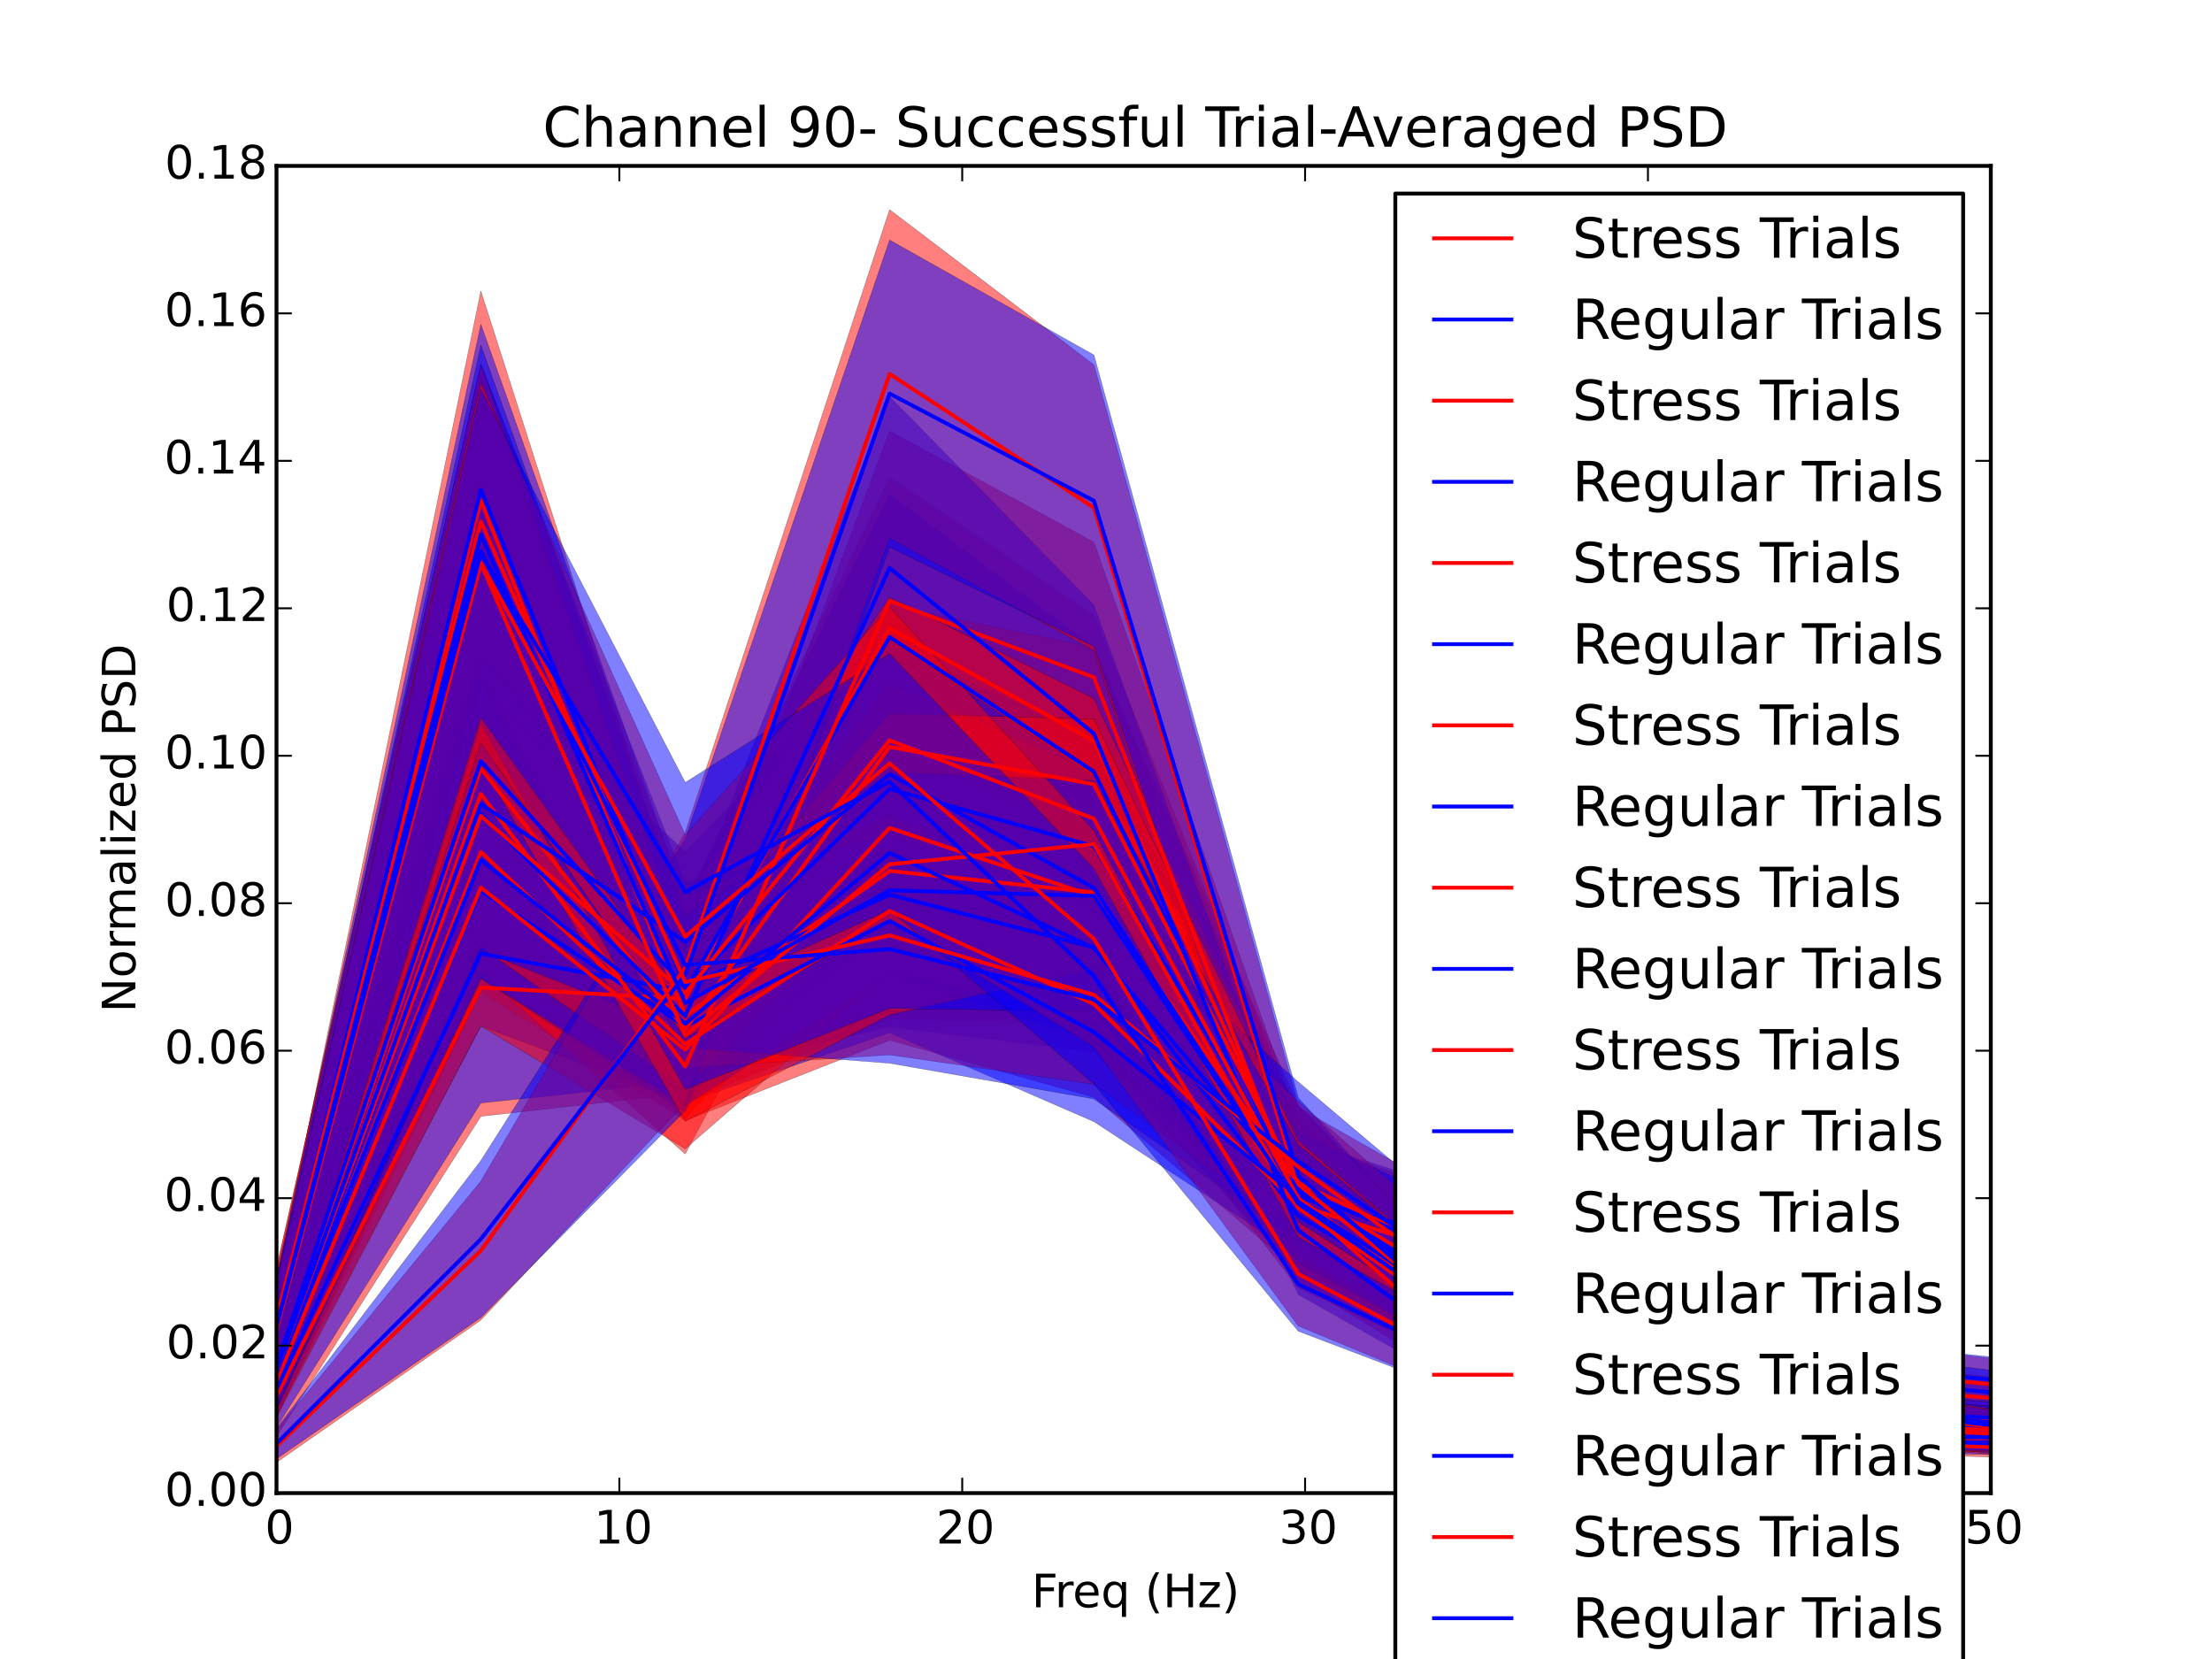 <?xml version="1.0" encoding="utf-8" standalone="no"?>
<!DOCTYPE svg PUBLIC "-//W3C//DTD SVG 1.1//EN"
  "http://www.w3.org/Graphics/SVG/1.1/DTD/svg11.dtd">
<!-- Created with matplotlib (http://matplotlib.org/) -->
<svg height="432pt" version="1.1" viewBox="0 0 576 432" width="576pt" xmlns="http://www.w3.org/2000/svg" xmlns:xlink="http://www.w3.org/1999/xlink">
 <defs>
  <style type="text/css">
*{stroke-linecap:butt;stroke-linejoin:round;}
  </style>
 </defs>
 <g id="figure_1">
  <g id="patch_1">
   <path d="
M0 432
L576 432
L576 0
L0 0
z
" style="fill:#ffffff;"/>
  </g>
  <g id="axes_1">
   <g id="patch_2">
    <path d="
M72 388.8
L518.4 388.8
L518.4 43.2
L72 43.2
z
" style="fill:#ffffff;"/>
   </g>
   <g id="PolyCollection_1">
    <defs>
     <path d="
M72 -78.918
L72 -57.899
L125.215 -141.31
L178.43 -147.303
L231.645 -229.058
L284.86 -206.206
L338.075 -104.12
L391.29 -78.833
L444.505 -70.997
L497.72 -59.798
L550.935 -54.692
L604.15 -58.206
L657.365 -51.285
L710.58 -47.99
L763.795 -46.986
L817.01 -46.353
L870.225 -45.761
L923.44 -45.448
L976.655 -45.129
L1029.87 -44.927
L1083.09 -44.694
L1136.3 -44.556
L1189.52 -44.485
L1242.73 -44.322
L1295.95 -44.178
L1349.16 -44.102
L1402.38 -44.057
L1455.59 -43.964
L1508.81 -43.898
L1562.02 -43.88
L1615.24 -44.139
L1615.24 -44.764
L1615.24 -44.764
L1562.02 -44.452
L1508.81 -44.531
L1455.59 -44.62
L1402.38 -44.717
L1349.16 -44.798
L1295.95 -45.011
L1242.73 -45.26
L1189.52 -45.367
L1136.3 -45.546
L1083.09 -45.731
L1029.87 -45.942
L976.655 -46.452
L923.44 -47.056
L870.225 -47.766
L817.01 -48.537
L763.795 -49.796
L710.58 -51.001
L657.365 -56.379
L604.15 -66.874
L550.935 -61.233
L497.72 -69.865
L444.505 -88.555
L391.29 -102.998
L338.075 -140.472
L284.86 -271.895
L231.645 -307.72
L178.43 -196.512
L125.215 -208.386
L72 -78.918
z
" id="m3e768eb14e" style="stroke:#000000;stroke-opacity:0.5;stroke-width:0.1;"/>
    </defs>
    <g clip-path="url(#p7ff5b81e1d)">
     <use style="fill:#ff0000;fill-opacity:0.5;stroke:#000000;stroke-opacity:0.5;stroke-width:0.1;" x="0.0" xlink:href="#m3e768eb14e" y="432.0"/>
    </g>
   </g>
   <g id="PolyCollection_2">
    <defs>
     <path d="
M72 -80.202
L72 -60.265
L125.215 -144.791
L178.43 -150.337
L231.645 -228.893
L284.86 -198.708
L338.075 -104.91
L391.29 -77.993
L444.505 -69.394
L497.72 -58.934
L550.935 -54.475
L604.15 -59.847
L657.365 -52.245
L710.58 -48.195
L763.795 -47.129
L817.01 -46.532
L870.225 -45.971
L923.44 -45.563
L976.655 -45.247
L1029.87 -45.079
L1083.09 -44.797
L1136.3 -44.682
L1189.52 -44.522
L1242.73 -44.387
L1295.95 -44.289
L1349.16 -44.197
L1402.38 -44.172
L1455.59 -44.07
L1508.81 -43.996
L1562.02 -43.932
L1615.24 -44.199
L1615.24 -44.751
L1615.24 -44.751
L1562.02 -44.47
L1508.81 -44.591
L1455.59 -44.779
L1402.38 -44.834
L1349.16 -44.919
L1295.95 -45.082
L1242.73 -45.219
L1189.52 -45.372
L1136.3 -45.683
L1083.09 -46.022
L1029.87 -46.324
L976.655 -46.7
L923.44 -47.314
L870.225 -47.864
L817.01 -48.465
L763.795 -49.54
L710.58 -51.055
L657.365 -57.203
L604.15 -68.143
L550.935 -61.278
L497.72 -68.441
L444.505 -87.082
L391.29 -99.832
L338.075 -138.599
L284.86 -263.395
L231.645 -303.345
L178.43 -197.52
L125.215 -222.565
L72 -80.202
z
" id="m585b7dacee" style="stroke:#000000;stroke-opacity:0.5;stroke-width:0.1;"/>
    </defs>
    <g clip-path="url(#p7ff5b81e1d)">
     <use style="fill:#0000ff;fill-opacity:0.5;stroke:#000000;stroke-opacity:0.5;stroke-width:0.1;" x="0.0" xlink:href="#m585b7dacee" y="432.0"/>
    </g>
   </g>
   <g id="PolyCollection_3">
    <defs>
     <path d="
M72 -98.308
L72 -73.696
L125.215 -247.123
L178.43 -145.017
L231.645 -166.634
L284.86 -165.382
L338.075 -96.617
L391.29 -71.886
L444.505 -60.57
L497.72 -55.299
L550.935 -53.381
L604.15 -54.453
L657.365 -50.306
L710.58 -47.977
L763.795 -47.557
L817.01 -46.71
L870.225 -46.019
L923.44 -45.533
L976.655 -45.138
L1029.87 -45.005
L1083.09 -44.755
L1136.3 -44.505
L1189.52 -44.402
L1242.73 -44.266
L1295.95 -44.147
L1349.16 -44.074
L1402.38 -43.974
L1455.59 -43.918
L1508.81 -43.867
L1562.02 -43.814
L1615.24 -43.821
L1615.24 -44.367
L1615.24 -44.367
L1562.02 -44.279
L1508.81 -44.357
L1455.59 -44.428
L1402.38 -44.559
L1349.16 -44.699
L1295.95 -44.827
L1242.73 -45.026
L1189.52 -45.17
L1136.3 -45.45
L1083.09 -45.819
L1029.87 -46.109
L976.655 -46.78
L923.44 -47.287
L870.225 -48.085
L817.01 -49.192
L763.795 -50.525
L710.58 -51.874
L657.365 -54.834
L604.15 -62.03
L550.935 -60.412
L497.72 -64.39
L444.505 -72.73
L391.29 -89.97
L338.075 -138.404
L284.86 -233.849
L231.645 -243.785
L178.43 -190.002
L125.215 -356.202
L72 -98.308
z
" id="m4c13919aee" style="stroke:#000000;stroke-opacity:0.5;stroke-width:0.1;"/>
    </defs>
    <g clip-path="url(#p7ff5b81e1d)">
     <use style="fill:#ff0000;fill-opacity:0.5;stroke:#000000;stroke-opacity:0.5;stroke-width:0.1;" x="0.0" xlink:href="#m4c13919aee" y="432.0"/>
    </g>
   </g>
   <g id="PolyCollection_4">
    <defs>
     <path d="
M72 -99.648
L72 -75.647
L125.215 -261.374
L178.43 -152.036
L231.645 -164.6
L284.86 -158.038
L338.075 -100.323
L391.29 -74.249
L444.505 -63.288
L497.72 -56.736
L550.935 -54.272
L604.15 -55.015
L657.365 -51.144
L710.58 -48.525
L763.795 -47.489
L817.01 -46.92
L870.225 -46.293
L923.44 -45.913
L976.655 -45.417
L1029.87 -45.218
L1083.09 -44.942
L1136.3 -44.663
L1189.52 -44.55
L1242.73 -44.396
L1295.95 -44.259
L1349.16 -44.126
L1402.38 -44.046
L1455.59 -44.012
L1508.81 -43.939
L1562.02 -43.881
L1615.24 -43.968
L1615.24 -44.38
L1615.24 -44.38
L1562.02 -44.363
L1508.81 -44.492
L1455.59 -44.573
L1402.38 -44.66
L1349.16 -44.767
L1295.95 -44.976
L1242.73 -45.069
L1189.52 -45.311
L1136.3 -45.629
L1083.09 -46.063
L1029.87 -46.51
L976.655 -46.878
L923.44 -47.658
L870.225 -48.465
L817.01 -49.555
L763.795 -50.958
L710.58 -52.366
L657.365 -56.523
L604.15 -63.123
L550.935 -61.09
L497.72 -65.064
L444.505 -73.838
L391.29 -93.753
L338.075 -130.477
L284.86 -212.583
L231.645 -233.426
L178.43 -197.914
L125.215 -347.554
L72 -99.648
z
" id="me51f676163" style="stroke:#000000;stroke-opacity:0.5;stroke-width:0.1;"/>
    </defs>
    <g clip-path="url(#p7ff5b81e1d)">
     <use style="fill:#0000ff;fill-opacity:0.5;stroke:#000000;stroke-opacity:0.5;stroke-width:0.1;" x="0.0" xlink:href="#me51f676163" y="432.0"/>
    </g>
   </g>
   <g id="PolyCollection_5">
    <defs>
     <path d="
M72 -84.813
L72 -63.081
L125.215 -173.807
L178.43 -140.169
L231.645 -161.134
L284.86 -146.256
L338.075 -100.981
L391.29 -86.564
L444.505 -76.163
L497.72 -66.046
L550.935 -62.984
L604.15 -63.138
L657.365 -59.795
L710.58 -57.88
L763.795 -57.051
L817.01 -54.811
L870.225 -53.836
L923.44 -52.622
L976.655 -51.848
L1029.87 -51.476
L1083.09 -50.516
L1136.3 -50.067
L1189.52 -49.53
L1242.73 -49.219
L1295.95 -48.858
L1349.16 -48.732
L1402.38 -48.149
L1455.59 -47.992
L1508.81 -47.735
L1562.02 -47.106
L1615.24 -46.831
L1615.24 -49.672
L1615.24 -49.672
L1562.02 -50.286
L1508.81 -51.123
L1455.59 -51.522
L1402.38 -52.47
L1349.16 -53.168
L1295.95 -53.467
L1242.73 -53.821
L1189.52 -54.726
L1136.3 -55.756
L1083.09 -56.194
L1029.87 -57.567
L976.655 -59.694
L923.44 -60.755
L870.225 -62.662
L817.01 -63.205
L763.795 -64.939
L710.58 -66.154
L657.365 -69.784
L604.15 -75.316
L550.935 -74.291
L497.72 -80.8
L444.505 -95.269
L391.29 -116.942
L338.075 -135.134
L284.86 -194.807
L231.645 -228.451
L178.43 -180.104
L125.215 -246.483
L72 -84.813
z
" id="mce5d6e9578" style="stroke:#000000;stroke-opacity:0.5;stroke-width:0.1;"/>
    </defs>
    <g clip-path="url(#p7ff5b81e1d)">
     <use style="fill:#ff0000;fill-opacity:0.5;stroke:#000000;stroke-opacity:0.5;stroke-width:0.1;" x="0.0" xlink:href="#mce5d6e9578" y="432.0"/>
    </g>
   </g>
   <g id="PolyCollection_6">
    <defs>
     <path d="
M72 -84.504
L72 -63.597
L125.215 -164.802
L178.43 -144.893
L231.645 -163.063
L284.86 -139.928
L338.075 -105.049
L391.29 -94.435
L444.505 -78.575
L497.72 -68.395
L550.935 -64.578
L604.15 -64.243
L657.365 -59.678
L710.58 -57.484
L763.795 -57.066
L817.01 -56.089
L870.225 -54.914
L923.44 -53.347
L976.655 -52.356
L1029.87 -51.609
L1083.09 -50.98
L1136.3 -50.171
L1189.52 -49.662
L1242.73 -49.468
L1295.95 -49.068
L1349.16 -48.56
L1402.38 -48.286
L1455.59 -47.837
L1508.81 -47.246
L1562.02 -46.986
L1615.24 -47.026
L1615.24 -49.97
L1615.24 -49.97
L1562.02 -50.146
L1508.81 -50.295
L1455.59 -50.832
L1402.38 -51.452
L1349.16 -52.22
L1295.95 -52.997
L1242.73 -53.695
L1189.52 -54.387
L1136.3 -55.345
L1083.09 -56.495
L1029.87 -57.705
L976.655 -59.097
L923.44 -60.773
L870.225 -62.136
L817.01 -64.376
L763.795 -65.683
L710.58 -66.277
L657.365 -69.926
L604.15 -76.612
L550.935 -75.266
L497.72 -80.832
L444.505 -98.612
L391.29 -118.134
L338.075 -135.388
L284.86 -186.566
L231.645 -221.289
L178.43 -184.559
L125.215 -235.206
L72 -84.504
z
" id="m0388e8880c" style="stroke:#000000;stroke-opacity:0.5;stroke-width:0.1;"/>
    </defs>
    <g clip-path="url(#p7ff5b81e1d)">
     <use style="fill:#0000ff;fill-opacity:0.5;stroke:#000000;stroke-opacity:0.5;stroke-width:0.1;" x="0.0" xlink:href="#m0388e8880c" y="432.0"/>
    </g>
   </g>
   <g id="PolyCollection_7">
    <defs>
     <path d="
M72 -86.784
L72 -65.6
L125.215 -187.221
L178.43 -140.646
L231.645 -200.664
L284.86 -192.085
L338.075 -103.287
L391.29 -72.87
L444.505 -61.912
L497.72 -56.072
L550.935 -54.843
L604.15 -57.134
L657.365 -52.044
L710.58 -49.642
L763.795 -48.417
L817.01 -47.571
L870.225 -47.004
L923.44 -46.252
L976.655 -46.002
L1029.87 -45.676
L1083.09 -45.377
L1136.3 -45.175
L1189.52 -45.054
L1242.73 -44.901
L1295.95 -44.751
L1349.16 -44.531
L1402.38 -44.395
L1455.59 -44.315
L1508.81 -44.239
L1562.02 -44.184
L1615.24 -44.282
L1615.24 -44.939
L1615.24 -44.939
L1562.02 -44.882
L1508.81 -45.04
L1455.59 -45.123
L1402.38 -45.266
L1349.16 -45.584
L1295.95 -45.676
L1242.73 -46.011
L1189.52 -46.35
L1136.3 -46.507
L1083.09 -46.934
L1029.87 -47.291
L976.655 -47.772
L923.44 -48.586
L870.225 -49.295
L817.01 -50.251
L763.795 -52.12
L710.58 -53.691
L657.365 -57.961
L604.15 -66.323
L550.935 -61.725
L497.72 -64.979
L444.505 -73.273
L391.29 -91.186
L338.075 -144.087
L284.86 -263.466
L231.645 -274.366
L178.43 -187.214
L125.215 -276.542
L72 -86.784
z
" id="m3705116029" style="stroke:#000000;stroke-opacity:0.5;stroke-width:0.1;"/>
    </defs>
    <g clip-path="url(#p7ff5b81e1d)">
     <use style="fill:#ff0000;fill-opacity:0.5;stroke:#000000;stroke-opacity:0.5;stroke-width:0.1;" x="0.0" xlink:href="#m3705116029" y="432.0"/>
    </g>
   </g>
   <g id="PolyCollection_8">
    <defs>
     <path d="
M72 -87.222
L72 -65.866
L125.215 -196.417
L178.43 -152.198
L231.645 -189.557
L284.86 -182.905
L338.075 -109.247
L391.29 -75.29
L444.505 -63.223
L497.72 -57.495
L550.935 -55.882
L604.15 -58.161
L657.365 -52.82
L710.58 -49.853
L763.795 -48.994
L817.01 -47.826
L870.225 -47.198
L923.44 -46.688
L976.655 -46.284
L1029.87 -45.986
L1083.09 -45.577
L1136.3 -45.425
L1189.52 -45.156
L1242.73 -44.931
L1295.95 -44.808
L1349.16 -44.749
L1402.38 -44.562
L1455.59 -44.477
L1508.81 -44.353
L1562.02 -44.253
L1615.24 -44.345
L1615.24 -45.1
L1615.24 -45.1
L1562.02 -45.095
L1508.81 -45.226
L1455.59 -45.361
L1402.38 -45.554
L1349.16 -45.735
L1295.95 -45.93
L1242.73 -46.196
L1189.52 -46.443
L1136.3 -46.797
L1083.09 -47.247
L1029.87 -48.101
L976.655 -48.681
L923.44 -49.175
L870.225 -49.953
L817.01 -51.339
L763.795 -52.892
L710.58 -54.474
L657.365 -59.983
L604.15 -69.098
L550.935 -63.899
L497.72 -66.741
L444.505 -75.547
L391.29 -94.921
L338.075 -136.984
L284.86 -240.349
L231.645 -263.582
L178.43 -197.526
L125.215 -271.214
L72 -87.222
z
" id="mc9cf7f9310" style="stroke:#000000;stroke-opacity:0.5;stroke-width:0.1;"/>
    </defs>
    <g clip-path="url(#p7ff5b81e1d)">
     <use style="fill:#0000ff;fill-opacity:0.5;stroke:#000000;stroke-opacity:0.5;stroke-width:0.1;" x="0.0" xlink:href="#mc9cf7f9310" y="432.0"/>
    </g>
   </g>
   <g id="PolyCollection_9">
    <defs>
     <path d="
M72 -83.487
L72 -64.787
L125.215 -178.762
L178.43 -131.503
L231.645 -231.223
L284.86 -220.398
L338.075 -98.126
L391.29 -65.452
L444.505 -57.485
L497.72 -53.236
L550.935 -51.585
L604.15 -53.472
L657.365 -49.724
L710.58 -47.376
L763.795 -46.455
L817.01 -45.981
L870.225 -45.596
L923.44 -45.228
L976.655 -44.941
L1029.87 -44.695
L1083.09 -44.569
L1136.3 -44.473
L1189.52 -44.285
L1242.73 -44.178
L1295.95 -44.041
L1349.16 -43.95
L1402.38 -43.971
L1455.59 -43.906
L1508.81 -43.879
L1562.02 -43.831
L1615.24 -43.883
L1615.24 -44.448
L1615.24 -44.448
L1562.02 -44.38
L1508.81 -44.452
L1455.59 -44.533
L1402.38 -44.663
L1349.16 -44.839
L1295.95 -45.01
L1242.73 -45.158
L1189.52 -45.282
L1136.3 -45.4
L1083.09 -45.7
L1029.87 -46.051
L976.655 -46.506
L923.44 -46.853
L870.225 -47.265
L817.01 -48.216
L763.795 -49.672
L710.58 -50.611
L657.365 -54.371
L604.15 -60.831
L550.935 -56.412
L497.72 -58.666
L444.505 -65.123
L391.29 -78.852
L338.075 -140.036
L284.86 -290.825
L231.645 -319.782
L178.43 -177.1
L125.215 -271.786
L72 -83.487
z
" id="maf24e978db" style="stroke:#000000;stroke-opacity:0.5;stroke-width:0.1;"/>
    </defs>
    <g clip-path="url(#p7ff5b81e1d)">
     <use style="fill:#ff0000;fill-opacity:0.5;stroke:#000000;stroke-opacity:0.5;stroke-width:0.1;" x="0.0" xlink:href="#maf24e978db" y="432.0"/>
    </g>
   </g>
   <g id="PolyCollection_10">
    <defs>
     <path d="
M72 -83.834
L72 -62.99
L125.215 -177.2
L178.43 -142.363
L231.645 -239.477
L284.86 -207.488
L338.075 -94.902
L391.29 -64.795
L444.505 -58.27
L497.72 -53.754
L550.935 -52.399
L604.15 -54.671
L657.365 -50.138
L710.58 -47.566
L763.795 -46.806
L817.01 -46.228
L870.225 -45.675
L923.44 -45.258
L976.655 -44.987
L1029.87 -44.785
L1083.09 -44.688
L1136.3 -44.518
L1189.52 -44.36
L1242.73 -44.248
L1295.95 -44.164
L1349.16 -44.124
L1402.38 -44.046
L1455.59 -43.992
L1508.81 -43.941
L1562.02 -43.87
L1615.24 -43.944
L1615.24 -44.571
L1615.24 -44.571
L1562.02 -44.447
L1508.81 -44.541
L1455.59 -44.57
L1402.38 -44.704
L1349.16 -44.868
L1295.95 -45.005
L1242.73 -45.17
L1189.52 -45.305
L1136.3 -45.491
L1083.09 -45.763
L1029.87 -46.147
L976.655 -46.362
L923.44 -46.799
L870.225 -47.509
L817.01 -48.184
L763.795 -49.166
L710.58 -50.502
L657.365 -54.965
L604.15 -62.544
L550.935 -57.924
L497.72 -59.855
L444.505 -66.731
L391.29 -81.192
L338.075 -128.327
L284.86 -274.454
L231.645 -328.744
L178.43 -192.616
L125.215 -262.997
L72 -83.834
z
" id="m4cde979d4b" style="stroke:#000000;stroke-opacity:0.5;stroke-width:0.1;"/>
    </defs>
    <g clip-path="url(#p7ff5b81e1d)">
     <use style="fill:#0000ff;fill-opacity:0.5;stroke:#000000;stroke-opacity:0.5;stroke-width:0.1;" x="0.0" xlink:href="#m4cde979d4b" y="432.0"/>
    </g>
   </g>
   <g id="PolyCollection_11">
    <defs>
     <path d="
M72 -81.886
L72 -62.913
L125.215 -164.816
L178.43 -132.877
L231.645 -178.934
L284.86 -166.317
L338.075 -104.392
L391.29 -84.514
L444.505 -72.392
L497.72 -63.726
L550.935 -60.442
L604.15 -61.535
L657.365 -57.494
L710.58 -54.809
L763.795 -53.316
L817.01 -51.816
L870.225 -50.701
L923.44 -49.132
L976.655 -47.991
L1029.87 -47.718
L1083.09 -47.136
L1136.3 -46.347
L1189.52 -46.121
L1242.73 -46.088
L1295.95 -45.888
L1349.16 -45.498
L1402.38 -45.288
L1455.59 -45.184
L1508.81 -45.032
L1562.02 -44.87
L1615.24 -44.919
L1615.24 -46.415
L1615.24 -46.415
L1562.02 -46.387
L1508.81 -46.577
L1455.59 -46.773
L1402.38 -47.05
L1349.16 -47.374
L1295.95 -47.69
L1242.73 -48.207
L1189.52 -48.625
L1136.3 -49.252
L1083.09 -49.88
L1029.87 -50.925
L976.655 -52.349
L923.44 -53.713
L870.225 -55.583
L817.01 -57.98
L763.795 -59.66
L710.58 -61.977
L657.365 -66.507
L604.15 -75.386
L550.935 -70.243
L497.72 -75.52
L444.505 -89.923
L391.29 -113.418
L338.075 -143.597
L284.86 -230.941
L231.645 -253.894
L178.43 -184.519
L125.215 -236.956
L72 -81.886
z
" id="m961936b076" style="stroke:#000000;stroke-opacity:0.5;stroke-width:0.1;"/>
    </defs>
    <g clip-path="url(#p7ff5b81e1d)">
     <use style="fill:#ff0000;fill-opacity:0.5;stroke:#000000;stroke-opacity:0.5;stroke-width:0.1;" x="0.0" xlink:href="#m961936b076" y="432.0"/>
    </g>
   </g>
   <g id="PolyCollection_12">
    <defs>
     <path d="
M72 -83.731
L72 -65.272
L125.215 -177.181
L178.43 -144.004
L231.645 -178.37
L284.86 -160.865
L338.075 -106.939
L391.29 -88.235
L444.505 -75.644
L497.72 -65.289
L550.935 -61.168
L604.15 -63.141
L657.365 -57.711
L710.58 -54.382
L763.795 -53.066
L817.01 -51.048
L870.225 -50.052
L923.44 -49.199
L976.655 -48.422
L1029.87 -47.712
L1083.09 -47.027
L1136.3 -46.775
L1189.52 -46.41
L1242.73 -46.031
L1295.95 -45.928
L1349.16 -45.788
L1402.38 -45.486
L1455.59 -45.366
L1508.81 -45.247
L1562.02 -45.076
L1615.24 -45.113
L1615.24 -46.332
L1615.24 -46.332
L1562.02 -46.425
L1508.81 -46.639
L1455.59 -46.805
L1402.38 -47.115
L1349.16 -47.308
L1295.95 -47.604
L1242.73 -48.093
L1189.52 -48.793
L1136.3 -49.4
L1083.09 -50.269
L1029.87 -51.025
L976.655 -52.18
L923.44 -53.559
L870.225 -55.955
L817.01 -57.748
L763.795 -59.358
L710.58 -61.99
L657.365 -66.677
L604.15 -74.744
L550.935 -71.215
L497.72 -77.718
L444.505 -91.533
L391.29 -112.14
L338.075 -137.15
L284.86 -209.344
L231.645 -241.417
L178.43 -186.8
L125.215 -239.053
L72 -83.731
z
" id="m5eb17a83bd" style="stroke:#000000;stroke-opacity:0.5;stroke-width:0.1;"/>
    </defs>
    <g clip-path="url(#p7ff5b81e1d)">
     <use style="fill:#0000ff;fill-opacity:0.5;stroke:#000000;stroke-opacity:0.5;stroke-width:0.1;" x="0.0" xlink:href="#m5eb17a83bd" y="432.0"/>
    </g>
   </g>
   <g id="PolyCollection_13">
    <defs>
     <path d="
M72 -84.932
L72 -65.598
L125.215 -185.276
L178.43 -148.532
L231.645 -201.933
L284.86 -187.515
L338.075 -103.137
L391.29 -73.332
L444.505 -63.715
L497.72 -57.719
L550.935 -55.053
L604.15 -57.667
L657.365 -53.411
L710.58 -50.611
L763.795 -49.383
L817.01 -48.944
L870.225 -48.05
L923.44 -47.329
L976.655 -46.737
L1029.87 -46.553
L1083.09 -46.383
L1136.3 -46.179
L1189.52 -45.901
L1242.73 -45.667
L1295.95 -45.32
L1349.16 -45.235
L1402.38 -45.133
L1455.59 -44.915
L1508.81 -44.777
L1562.02 -44.637
L1615.24 -44.682
L1615.24 -45.693
L1615.24 -45.693
L1562.02 -45.678
L1508.81 -45.898
L1455.59 -46.154
L1402.38 -46.393
L1349.16 -46.799
L1295.95 -47.075
L1242.73 -47.427
L1189.52 -47.546
L1136.3 -47.962
L1083.09 -48.235
L1029.87 -48.56
L976.655 -49.471
L923.44 -50.265
L870.225 -51.499
L817.01 -52.41
L763.795 -53.877
L710.58 -55.481
L657.365 -60.182
L604.15 -67.489
L550.935 -63.423
L497.72 -67.44
L444.505 -74.192
L391.29 -90.24
L338.075 -136.751
L284.86 -250.102
L231.645 -276.5
L178.43 -198.115
L125.215 -253.792
L72 -84.932
z
" id="mf2036bf442" style="stroke:#000000;stroke-opacity:0.5;stroke-width:0.1;"/>
    </defs>
    <g clip-path="url(#p7ff5b81e1d)">
     <use style="fill:#ff0000;fill-opacity:0.5;stroke:#000000;stroke-opacity:0.5;stroke-width:0.1;" x="0.0" xlink:href="#mf2036bf442" y="432.0"/>
    </g>
   </g>
   <g id="PolyCollection_14">
    <defs>
     <path d="
M72 -85.871
L72 -64.806
L125.215 -184.386
L178.43 -163.33
L231.645 -195.565
L284.86 -171.573
L338.075 -104.584
L391.29 -77.091
L444.505 -65.428
L497.72 -59.541
L550.935 -57.24
L604.15 -58.429
L657.365 -54.166
L710.58 -50.962
L763.795 -49.796
L817.01 -49.251
L870.225 -48.234
L923.44 -47.894
L976.655 -47.213
L1029.87 -46.87
L1083.09 -46.445
L1136.3 -46.087
L1189.52 -45.883
L1242.73 -45.552
L1295.95 -45.416
L1349.16 -45.268
L1402.38 -44.993
L1455.59 -44.904
L1508.81 -44.796
L1562.02 -44.691
L1615.24 -44.725
L1615.24 -45.738
L1615.24 -45.738
L1562.02 -45.736
L1508.81 -45.922
L1455.59 -46.075
L1402.38 -46.347
L1349.16 -46.677
L1295.95 -46.886
L1242.73 -47.109
L1189.52 -47.548
L1136.3 -48.074
L1083.09 -48.442
L1029.87 -48.806
L976.655 -49.681
L923.44 -50.264
L870.225 -51.05
L817.01 -52.56
L763.795 -54.659
L710.58 -55.782
L657.365 -60.245
L604.15 -68.58
L550.935 -65.001
L497.72 -68.207
L444.505 -77.115
L391.29 -92.222
L338.075 -133.509
L284.86 -229.936
L231.645 -265.222
L178.43 -210.132
L125.215 -260.921
L72 -85.871
z
" id="m4b66ea714d" style="stroke:#000000;stroke-opacity:0.5;stroke-width:0.1;"/>
    </defs>
    <g clip-path="url(#p7ff5b81e1d)">
     <use style="fill:#0000ff;fill-opacity:0.5;stroke:#000000;stroke-opacity:0.5;stroke-width:0.1;" x="0.0" xlink:href="#m4b66ea714d" y="432.0"/>
    </g>
   </g>
   <g id="PolyCollection_15">
    <defs>
     <path d="
M72 -59.65
L72 -51.196
L125.215 -88.26
L178.43 -144.763
L231.645 -291.866
L284.86 -262.618
L338.075 -103.019
L391.29 -71.123
L444.505 -63.206
L497.72 -55.191
L550.935 -50.295
L604.15 -49.082
L657.365 -47.049
L710.58 -45.78
L763.795 -45.337
L817.01 -44.986
L870.225 -44.705
L923.44 -44.568
L976.655 -44.405
L1029.87 -44.259
L1083.09 -44.125
L1136.3 -44.014
L1189.52 -43.987
L1242.73 -43.907
L1295.95 -43.805
L1349.16 -43.738
L1402.38 -43.703
L1455.59 -43.684
L1508.81 -43.627
L1562.02 -43.603
L1615.24 -43.637
L1615.24 -44.1
L1615.24 -44.1
L1562.02 -44.06
L1508.81 -44.15
L1455.59 -44.25
L1402.38 -44.344
L1349.16 -44.383
L1295.95 -44.522
L1242.73 -44.639
L1189.52 -44.683
L1136.3 -44.931
L1083.09 -45.094
L1029.87 -45.279
L976.655 -45.516
L923.44 -45.875
L870.225 -46.287
L817.01 -46.768
L763.795 -47.508
L710.58 -48.311
L657.365 -49.999
L604.15 -53.545
L550.935 -54.889
L497.72 -63.891
L444.505 -79.476
L391.29 -89.629
L338.075 -144.172
L284.86 -336.978
L231.645 -377.41
L178.43 -215.195
L125.215 -124.411
L72 -59.65
z
" id="mf032518048" style="stroke:#000000;stroke-opacity:0.5;stroke-width:0.1;"/>
    </defs>
    <g clip-path="url(#p7ff5b81e1d)">
     <use style="fill:#ff0000;fill-opacity:0.5;stroke:#000000;stroke-opacity:0.5;stroke-width:0.1;" x="0.0" xlink:href="#mf032518048" y="432.0"/>
    </g>
   </g>
   <g id="PolyCollection_16">
    <defs>
     <path d="
M72 -60.085
L72 -52.115
L125.215 -88.904
L178.43 -142.772
L231.645 -289.508
L284.86 -263.636
L338.075 -105.542
L391.29 -71.687
L444.505 -64.388
L497.72 -55.634
L550.935 -50.381
L604.15 -48.907
L657.365 -46.903
L710.58 -45.806
L763.795 -45.465
L817.01 -44.944
L870.225 -44.739
L923.44 -44.567
L976.655 -44.317
L1029.87 -44.245
L1083.09 -44.115
L1136.3 -44.005
L1189.52 -43.976
L1242.73 -43.932
L1295.95 -43.879
L1349.16 -43.783
L1402.38 -43.725
L1455.59 -43.713
L1508.81 -43.692
L1562.02 -43.665
L1615.24 -43.658
L1615.24 -44.092
L1615.24 -44.092
L1562.02 -44.081
L1508.81 -44.163
L1455.59 -44.251
L1402.38 -44.391
L1349.16 -44.448
L1295.95 -44.502
L1242.73 -44.628
L1189.52 -44.867
L1136.3 -45.097
L1083.09 -45.179
L1029.87 -45.368
L976.655 -45.813
L923.44 -45.895
L870.225 -46.21
L817.01 -46.78
L763.795 -47.449
L710.58 -48.325
L657.365 -50.086
L604.15 -53.73
L550.935 -54.924
L497.72 -63.498
L444.505 -78.34
L391.29 -87.173
L338.075 -146.124
L284.86 -339.553
L231.645 -369.499
L178.43 -213.591
L125.215 -129.776
L72 -60.085
z
" id="m0b88f57cd1" style="stroke:#000000;stroke-opacity:0.5;stroke-width:0.1;"/>
    </defs>
    <g clip-path="url(#p7ff5b81e1d)">
     <use style="fill:#0000ff;fill-opacity:0.5;stroke:#000000;stroke-opacity:0.5;stroke-width:0.1;" x="0.0" xlink:href="#m0b88f57cd1" y="432.0"/>
    </g>
   </g>
   <g id="PolyCollection_17">
    <defs>
     <path d="
M72 -101.601
L72 -75.678
L125.215 -255.393
L178.43 -153.963
L231.645 -157.317
L284.86 -149.616
L338.075 -111.05
L391.29 -80.931
L444.505 -65.558
L497.72 -58.318
L550.935 -54.651
L604.15 -54.772
L657.365 -51.614
L710.58 -49.296
L763.795 -48.267
L817.01 -47.283
L870.225 -46.768
L923.44 -46.386
L976.655 -46.133
L1029.87 -45.725
L1083.09 -45.665
L1136.3 -45.364
L1189.52 -44.949
L1242.73 -44.784
L1295.95 -44.761
L1349.16 -44.668
L1402.38 -44.474
L1455.59 -44.387
L1508.81 -44.349
L1562.02 -44.3
L1615.24 -44.27
L1615.24 -44.969
L1615.24 -44.969
L1562.02 -45.006
L1508.81 -45.187
L1455.59 -45.283
L1402.38 -45.495
L1349.16 -45.656
L1295.95 -45.975
L1242.73 -46.329
L1189.52 -46.501
L1136.3 -46.695
L1083.09 -47.194
L1029.87 -47.876
L976.655 -48.163
L923.44 -48.861
L870.225 -49.679
L817.01 -50.841
L763.795 -51.981
L710.58 -53.928
L657.365 -56.669
L604.15 -61.896
L550.935 -62.218
L497.72 -67.058
L444.505 -77.749
L391.29 -98.938
L338.075 -145.203
L284.86 -196.271
L231.645 -219.543
L178.43 -198.585
L125.215 -336.966
L72 -101.601
z
" id="m7d5d90e3b0" style="stroke:#000000;stroke-opacity:0.5;stroke-width:0.1;"/>
    </defs>
    <g clip-path="url(#p7ff5b81e1d)">
     <use style="fill:#ff0000;fill-opacity:0.5;stroke:#000000;stroke-opacity:0.5;stroke-width:0.1;" x="0.0" xlink:href="#m7d5d90e3b0" y="432.0"/>
    </g>
   </g>
   <g id="PolyCollection_18">
    <defs>
     <path d="
M72 -99.936
L72 -73.906
L125.215 -239.824
L178.43 -159.177
L231.645 -155.142
L284.86 -145.842
L338.075 -108.839
L391.29 -82.211
L444.505 -66.959
L497.72 -58.643
L550.935 -56.005
L604.15 -55.303
L657.365 -51.805
L710.58 -49.569
L763.795 -48.941
L817.01 -47.904
L870.225 -47.303
L923.44 -46.815
L976.655 -46.397
L1029.87 -46.034
L1083.09 -45.749
L1136.3 -45.532
L1189.52 -45.293
L1242.73 -45.077
L1295.95 -44.944
L1349.16 -44.786
L1402.38 -44.669
L1455.59 -44.586
L1508.81 -44.416
L1562.02 -44.237
L1615.24 -44.367
L1615.24 -44.926
L1615.24 -44.926
L1562.02 -45.023
L1508.81 -45.109
L1455.59 -45.307
L1402.38 -45.425
L1349.16 -45.681
L1295.95 -45.948
L1242.73 -46.353
L1189.52 -46.584
L1136.3 -46.947
L1083.09 -47.361
L1029.87 -47.773
L976.655 -48.346
L923.44 -48.777
L870.225 -49.663
L817.01 -51.07
L763.795 -52.05
L710.58 -53.337
L657.365 -56.868
L604.15 -62.56
L550.935 -62.204
L497.72 -67.876
L444.505 -78.868
L391.29 -105.304
L338.075 -150.257
L284.86 -197.635
L231.645 -214.566
L178.43 -202.254
L125.215 -337.217
L72 -99.936
z
" id="m0497cc755b" style="stroke:#000000;stroke-opacity:0.5;stroke-width:0.1;"/>
    </defs>
    <g clip-path="url(#p7ff5b81e1d)">
     <use style="fill:#0000ff;fill-opacity:0.5;stroke:#000000;stroke-opacity:0.5;stroke-width:0.1;" x="0.0" xlink:href="#m0497cc755b" y="432.0"/>
    </g>
   </g>
   <g id="PolyCollection_19">
    <defs>
     <path d="
M72 -101.894
L72 -73.184
L125.215 -233.31
L178.43 -140.024
L231.645 -167.728
L284.86 -179.619
L338.075 -100.082
L391.29 -71.933
L444.505 -65.141
L497.72 -57.668
L550.935 -52.968
L604.15 -52.959
L657.365 -49.847
L710.58 -48.054
L763.795 -47.408
L817.01 -46.745
L870.225 -46.144
L923.44 -45.833
L976.655 -45.623
L1029.87 -45.425
L1083.09 -45.19
L1136.3 -44.96
L1189.52 -44.743
L1242.73 -44.715
L1295.95 -44.592
L1349.16 -44.414
L1402.38 -44.281
L1455.59 -44.216
L1508.81 -44.183
L1562.02 -44.139
L1615.24 -44.086
L1615.24 -44.777
L1615.24 -44.777
L1562.02 -44.779
L1508.81 -44.852
L1455.59 -45.012
L1402.38 -45.194
L1349.16 -45.283
L1295.95 -45.445
L1242.73 -45.75
L1189.52 -46.001
L1136.3 -46.183
L1083.09 -46.515
L1029.87 -46.749
L976.655 -47.281
L923.44 -47.996
L870.225 -48.673
L817.01 -49.496
L763.795 -50.379
L710.58 -51.645
L657.365 -54.496
L604.15 -59.212
L550.935 -60.149
L497.72 -68.288
L444.505 -77.731
L391.29 -89.281
L338.075 -134.877
L284.86 -244.761
L231.645 -246.166
L178.43 -184.67
L125.215 -337.189
L72 -101.894
z
" id="mbae0d55028" style="stroke:#000000;stroke-opacity:0.5;stroke-width:0.1;"/>
    </defs>
    <g clip-path="url(#p7ff5b81e1d)">
     <use style="fill:#ff0000;fill-opacity:0.5;stroke:#000000;stroke-opacity:0.5;stroke-width:0.1;" x="0.0" xlink:href="#mbae0d55028" y="432.0"/>
    </g>
   </g>
   <g id="PolyCollection_20">
    <defs>
     <path d="
M72 -98.892
L72 -73.962
L125.215 -243.612
L178.43 -148.294
L231.645 -169.398
L284.86 -168.683
L338.075 -103.096
L391.29 -73.737
L444.505 -65.706
L497.72 -58.875
L550.935 -53.79
L604.15 -53.165
L657.365 -50.052
L710.58 -48.041
L763.795 -47.517
L817.01 -46.906
L870.225 -46.426
L923.44 -45.964
L976.655 -45.673
L1029.87 -45.341
L1083.09 -45.278
L1136.3 -44.995
L1189.52 -44.816
L1242.73 -44.718
L1295.95 -44.586
L1349.16 -44.44
L1402.38 -44.387
L1455.59 -44.313
L1508.81 -44.233
L1562.02 -44.125
L1615.24 -44.159
L1615.24 -44.844
L1615.24 -44.844
L1562.02 -44.828
L1508.81 -44.952
L1455.59 -45.129
L1402.38 -45.167
L1349.16 -45.324
L1295.95 -45.565
L1242.73 -45.798
L1189.52 -45.97
L1136.3 -46.248
L1083.09 -46.729
L1029.87 -47.109
L976.655 -47.384
L923.44 -47.821
L870.225 -48.708
L817.01 -49.684
L763.795 -50.752
L710.58 -52.102
L657.365 -55.109
L604.15 -60.566
L550.935 -60.621
L497.72 -67.591
L444.505 -77.863
L391.29 -89.382
L338.075 -133.996
L284.86 -228.748
L231.645 -230.936
L178.43 -193.365
L125.215 -342.113
L72 -98.892
z
" id="m3f57caed85" style="stroke:#000000;stroke-opacity:0.5;stroke-width:0.1;"/>
    </defs>
    <g clip-path="url(#p7ff5b81e1d)">
     <use style="fill:#0000ff;fill-opacity:0.5;stroke:#000000;stroke-opacity:0.5;stroke-width:0.1;" x="0.0" xlink:href="#m3f57caed85" y="432.0"/>
    </g>
   </g>
   <g id="PolyCollection_21">
    <defs>
     <path d="
M72 -97.666
L72 -73.691
L125.215 -238.572
L178.43 -161.586
L231.645 -192.425
L284.86 -159.418
L338.075 -86.715
L391.29 -64.722
L444.505 -57.601
L497.72 -53.971
L550.935 -54.005
L604.15 -57.891
L657.365 -52.38
L710.58 -49.042
L763.795 -47.981
L817.01 -47.145
L870.225 -46.384
L923.44 -45.714
L976.655 -45.349
L1029.87 -44.986
L1083.09 -44.741
L1136.3 -44.548
L1189.52 -44.329
L1242.73 -44.256
L1295.95 -44.17
L1349.16 -44.076
L1402.38 -44.019
L1455.59 -43.94
L1508.81 -43.892
L1562.02 -43.837
L1615.24 -43.99
L1615.24 -44.544
L1615.24 -44.544
L1562.02 -44.365
L1508.81 -44.489
L1455.59 -44.622
L1402.38 -44.621
L1349.16 -44.708
L1295.95 -44.871
L1242.73 -45.044
L1189.52 -45.212
L1136.3 -45.499
L1083.09 -45.917
L1029.87 -46.355
L976.655 -46.903
L923.44 -47.83
L870.225 -48.819
L817.01 -50.679
L763.795 -52.674
L710.58 -54.392
L657.365 -58.976
L604.15 -66.966
L550.935 -60.07
L497.72 -61.459
L444.505 -66.835
L391.29 -79.855
L338.075 -113.805
L284.86 -215.643
L231.645 -274.005
L178.43 -214.615
L125.215 -332.344
L72 -97.666
z
" id="mb1fd0b858e" style="stroke:#000000;stroke-opacity:0.5;stroke-width:0.1;"/>
    </defs>
    <g clip-path="url(#p7ff5b81e1d)">
     <use style="fill:#ff0000;fill-opacity:0.5;stroke:#000000;stroke-opacity:0.5;stroke-width:0.1;" x="0.0" xlink:href="#mb1fd0b858e" y="432.0"/>
    </g>
   </g>
   <g id="PolyCollection_22">
    <defs>
     <path d="
M72 -98.147
L72 -74.855
L125.215 -245.115
L178.43 -171.174
L231.645 -195.079
L284.86 -149.76
L338.075 -85.358
L391.29 -65.148
L444.505 -58.384
L497.72 -54.523
L550.935 -53.822
L604.15 -58.71
L657.365 -52.729
L710.58 -49.576
L763.795 -48.557
L817.01 -47.342
L870.225 -46.485
L923.44 -45.794
L976.655 -45.379
L1029.87 -45.103
L1083.09 -44.847
L1136.3 -44.646
L1189.52 -44.478
L1242.73 -44.374
L1295.95 -44.285
L1349.16 -44.182
L1402.38 -44.091
L1455.59 -44.017
L1508.81 -43.988
L1562.02 -43.948
L1615.24 -44.117
L1615.24 -44.591
L1615.24 -44.591
L1562.02 -44.421
L1508.81 -44.505
L1455.59 -44.652
L1402.38 -44.691
L1349.16 -44.764
L1295.95 -44.95
L1242.73 -45.15
L1189.52 -45.354
L1136.3 -45.682
L1083.09 -45.945
L1029.87 -46.313
L976.655 -46.947
L923.44 -47.684
L870.225 -48.748
L817.01 -50.361
L763.795 -52.393
L710.58 -53.93
L657.365 -58.584
L604.15 -67.206
L550.935 -60.97
L497.72 -61.23
L444.505 -67.691
L391.29 -80.114
L338.075 -109.84
L284.86 -205.83
L231.645 -261.806
L178.43 -228.24
L125.215 -330.651
L72 -98.147
z
" id="m28242edc61" style="stroke:#000000;stroke-opacity:0.5;stroke-width:0.1;"/>
    </defs>
    <g clip-path="url(#p7ff5b81e1d)">
     <use style="fill:#0000ff;fill-opacity:0.5;stroke:#000000;stroke-opacity:0.5;stroke-width:0.1;" x="0.0" xlink:href="#m28242edc61" y="432.0"/>
    </g>
   </g>
   <g id="line2d_1">
    <path clip-path="url(#p7ff5b81e1d)" d="
M72 363.592
L125.215 257.152
L178.43 260.093
L231.645 163.611
L284.86 192.949
L338.075 309.704
L391.29 341.084
L444.505 352.224
L497.72 367.168
L550.935 374.038
L577 371.795" style="fill:none;stroke:#ff0000;stroke-linecap:square;"/>
   </g>
   <g id="line2d_2">
    <path clip-path="url(#p7ff5b81e1d)" d="
M72 361.766
L125.215 248.322
L178.43 258.072
L231.645 165.881
L284.86 200.948
L338.075 310.246
L391.29 343.087
L444.505 353.762
L497.72 368.312
L550.935 374.123
L577 371.127" style="fill:none;stroke:#0000ff;stroke-linecap:square;"/>
   </g>
   <g id="line2d_3">
    <path clip-path="url(#p7ff5b81e1d)" d="
M72 345.998
L125.215 130.338
L178.43 264.49
L231.645 226.79
L284.86 232.384
L338.075 314.489
L391.29 351.072
L444.505 365.35
L497.72 372.156
L550.935 375.104
L577 374.445" style="fill:none;stroke:#ff0000;stroke-linecap:square;"/>
   </g>
   <g id="line2d_4">
    <path clip-path="url(#p7ff5b81e1d)" d="
M72 344.353
L125.215 127.536
L178.43 257.025
L231.645 232.987
L284.86 246.69
L338.075 316.6
L391.29 347.999
L444.505 363.437
L497.72 371.1
L550.935 374.319
L577 373.639" style="fill:none;stroke:#0000ff;stroke-linecap:square;"/>
   </g>
   <g id="line2d_5">
    <path clip-path="url(#p7ff5b81e1d)" d="
M72 358.053
L125.215 221.855
L178.43 271.864
L231.645 237.207
L284.86 261.468
L338.075 313.942
L391.29 330.247
L444.505 346.284
L497.72 358.577
L550.935 363.363
L577 363.074" style="fill:none;stroke:#ff0000;stroke-linecap:square;"/>
   </g>
   <g id="line2d_6">
    <path clip-path="url(#p7ff5b81e1d)" d="
M72 357.95
L125.215 231.996
L178.43 267.274
L231.645 239.824
L284.86 268.753
L338.075 311.781
L391.29 325.715
L444.505 343.407
L497.72 357.386
L550.935 362.078
L577 361.831" style="fill:none;stroke:#0000ff;stroke-linecap:square;"/>
   </g>
   <g id="line2d_7">
    <path clip-path="url(#p7ff5b81e1d)" d="
M72 355.808
L125.215 200.118
L178.43 268.07
L231.645 194.485
L284.86 204.225
L338.075 308.313
L391.29 349.972
L444.505 364.407
L497.72 371.475
L550.935 373.716
L577 372.029" style="fill:none;stroke:#ff0000;stroke-linecap:square;"/>
   </g>
   <g id="line2d_8">
    <path clip-path="url(#p7ff5b81e1d)" d="
M72 355.456
L125.215 198.185
L178.43 257.138
L231.645 205.431
L284.86 220.373
L338.075 308.885
L391.29 346.895
L444.505 362.615
L497.72 369.882
L550.935 372.109
L577 370.278" style="fill:none;stroke:#0000ff;stroke-linecap:square;"/>
   </g>
   <g id="line2d_9">
    <path clip-path="url(#p7ff5b81e1d)" d="
M72 357.863
L125.215 206.726
L178.43 277.698
L231.645 156.498
L284.86 176.388
L338.075 312.919
L391.29 359.848
L444.505 370.696
L497.72 376.049
L550.935 378.002
L577 376.457" style="fill:none;stroke:#ff0000;stroke-linecap:square;"/>
   </g>
   <g id="line2d_10">
    <path clip-path="url(#p7ff5b81e1d)" d="
M72 358.588
L125.215 211.902
L178.43 264.51
L231.645 147.89
L284.86 191.029
L338.075 320.385
L391.29 359.006
L444.505 369.499
L497.72 375.196
L550.935 376.838
L577 375.151" style="fill:none;stroke:#0000ff;stroke-linecap:square;"/>
   </g>
   <g id="line2d_11">
    <path clip-path="url(#p7ff5b81e1d)" d="
M72 359.6
L125.215 231.114
L178.43 273.302
L231.645 215.586
L284.86 233.371
L338.075 308.005
L391.29 333.034
L444.505 350.842
L497.72 362.377
L550.935 366.658
L577 365.13" style="fill:none;stroke:#ff0000;stroke-linecap:square;"/>
   </g>
   <g id="line2d_12">
    <path clip-path="url(#p7ff5b81e1d)" d="
M72 357.498
L125.215 223.883
L178.43 266.598
L231.645 222.107
L284.86 246.896
L338.075 309.955
L391.29 331.813
L444.505 348.411
L497.72 360.496
L550.935 365.808
L577 364.461" style="fill:none;stroke:#0000ff;stroke-linecap:square;"/>
   </g>
   <g id="line2d_13">
    <path clip-path="url(#p7ff5b81e1d)" d="
M72 356.735
L125.215 212.466
L178.43 258.677
L231.645 192.783
L284.86 213.192
L338.075 312.056
L391.29 350.214
L444.505 363.047
L497.72 369.421
L550.935 372.762
L577 371.126" style="fill:none;stroke:#ff0000;stroke-linecap:square;"/>
   </g>
   <g id="line2d_14">
    <path clip-path="url(#p7ff5b81e1d)" d="
M72 356.662
L125.215 209.346
L178.43 245.269
L231.645 201.606
L284.86 231.246
L338.075 312.953
L391.29 347.344
L444.505 360.728
L497.72 368.126
L550.935 370.879
L577 369.712" style="fill:none;stroke:#0000ff;stroke-linecap:square;"/>
   </g>
   <g id="line2d_15">
    <path clip-path="url(#p7ff5b81e1d)" d="
M72 376.577
L125.215 325.664
L178.43 252.021
L231.645 97.362
L284.86 132.202
L338.075 308.404
L391.29 351.624
L444.505 360.659
L497.72 372.459
L550.935 379.408
L577 380.034" style="fill:none;stroke:#ff0000;stroke-linecap:square;"/>
   </g>
   <g id="line2d_16">
    <path clip-path="url(#p7ff5b81e1d)" d="
M72 375.9
L125.215 322.66
L178.43 253.819
L231.645 102.497
L284.86 130.406
L338.075 306.167
L391.29 352.57
L444.505 360.636
L497.72 372.434
L550.935 379.348
L577 380.001" style="fill:none;stroke:#0000ff;stroke-linecap:square;"/>
   </g>
   <g id="line2d_17">
    <path clip-path="url(#p7ff5b81e1d)" d="
M72 343.36
L125.215 135.821
L178.43 255.726
L231.645 243.57
L284.86 259.056
L338.075 303.873
L391.29 342.065
L444.505 360.346
L497.72 369.312
L550.935 373.565
L577 373.615" style="fill:none;stroke:#ff0000;stroke-linecap:square;"/>
   </g>
   <g id="line2d_18">
    <path clip-path="url(#p7ff5b81e1d)" d="
M72 345.079
L125.215 143.48
L178.43 251.285
L231.645 247.146
L284.86 260.262
L338.075 302.452
L391.29 338.242
L444.505 359.086
L497.72 368.74
L550.935 372.896
L577 372.98" style="fill:none;stroke:#0000ff;stroke-linecap:square;"/>
   </g>
   <g id="line2d_19">
    <path clip-path="url(#p7ff5b81e1d)" d="
M72 344.461
L125.215 146.751
L178.43 269.653
L231.645 225.053
L284.86 219.81
L338.075 314.52
L391.29 351.393
L444.505 360.564
L497.72 369.022
L550.935 375.442
L577 375.673" style="fill:none;stroke:#ff0000;stroke-linecap:square;"/>
   </g>
   <g id="line2d_20">
    <path clip-path="url(#p7ff5b81e1d)" d="
M72 345.573
L125.215 139.138
L178.43 261.171
L231.645 231.833
L284.86 233.285
L338.075 313.454
L391.29 350.441
L444.505 360.215
L497.72 368.767
L550.935 374.794
L577 374.961" style="fill:none;stroke:#0000ff;stroke-linecap:square;"/>
   </g>
   <g id="line2d_21">
    <path clip-path="url(#p7ff5b81e1d)" d="
M72 346.322
L125.215 146.542
L178.43 243.899
L231.645 198.785
L284.86 244.47
L338.075 331.74
L391.29 359.712
L444.505 369.782
L497.72 374.285
L550.935 374.962
L577 372.322" style="fill:none;stroke:#ff0000;stroke-linecap:square;"/>
   </g>
   <g id="line2d_22">
    <path clip-path="url(#p7ff5b81e1d)" d="
M72 345.499
L125.215 144.117
L178.43 232.293
L231.645 203.558
L284.86 254.205
L338.075 334.401
L391.29 359.369
L444.505 368.962
L497.72 374.123
L550.935 374.604
L577 371.88" style="fill:none;stroke:#0000ff;stroke-linecap:square;"/>
   </g>
   <g id="patch_3">
    <path d="
M72 43.2
L518.4 43.2" style="fill:none;stroke:#000000;stroke-linecap:square;stroke-linejoin:miter;"/>
   </g>
   <g id="patch_4">
    <path d="
M518.4 388.8
L518.4 43.2" style="fill:none;stroke:#000000;stroke-linecap:square;stroke-linejoin:miter;"/>
   </g>
   <g id="patch_5">
    <path d="
M72 388.8
L518.4 388.8" style="fill:none;stroke:#000000;stroke-linecap:square;stroke-linejoin:miter;"/>
   </g>
   <g id="patch_6">
    <path d="
M72 388.8
L72 43.2" style="fill:none;stroke:#000000;stroke-linecap:square;stroke-linejoin:miter;"/>
   </g>
   <g id="matplotlib.axis_1">
    <g id="xtick_1">
     <g id="line2d_23">
      <defs>
       <path d="
M0 0
L0 -4" id="m93b0483c22" style="stroke:#000000;stroke-width:0.5;"/>
      </defs>
      <g>
       <use style="stroke:#000000;stroke-width:0.5;" x="72.0" xlink:href="#m93b0483c22" y="388.8"/>
      </g>
     </g>
     <g id="line2d_24">
      <defs>
       <path d="
M0 0
L0 4" id="m741efc42ff" style="stroke:#000000;stroke-width:0.5;"/>
      </defs>
      <g>
       <use style="stroke:#000000;stroke-width:0.5;" x="72.0" xlink:href="#m741efc42ff" y="43.2"/>
      </g>
     </g>
     <g id="text_1">
      <!-- 0 -->
      <defs>
       <path d="
M31.781 66.406
Q24.172 66.406 20.328 58.906
Q16.5 51.422 16.5 36.375
Q16.5 21.391 20.328 13.891
Q24.172 6.391 31.781 6.391
Q39.453 6.391 43.281 13.891
Q47.125 21.391 47.125 36.375
Q47.125 51.422 43.281 58.906
Q39.453 66.406 31.781 66.406
M31.781 74.219
Q44.047 74.219 50.516 64.516
Q56.984 54.828 56.984 36.375
Q56.984 17.969 50.516 8.266
Q44.047 -1.422 31.781 -1.422
Q19.531 -1.422 13.062 8.266
Q6.594 17.969 6.594 36.375
Q6.594 54.828 13.062 64.516
Q19.531 74.219 31.781 74.219" id="BitstreamVeraSans-Roman-30"/>
      </defs>
      <g transform="translate(68.977 401.918)scale(0.12 -0.12)">
       <use xlink:href="#BitstreamVeraSans-Roman-30"/>
      </g>
     </g>
    </g>
    <g id="xtick_2">
     <g id="line2d_25">
      <g>
       <use style="stroke:#000000;stroke-width:0.5;" x="161.28" xlink:href="#m93b0483c22" y="388.8"/>
      </g>
     </g>
     <g id="line2d_26">
      <g>
       <use style="stroke:#000000;stroke-width:0.5;" x="161.28" xlink:href="#m741efc42ff" y="43.2"/>
      </g>
     </g>
     <g id="text_2">
      <!-- 10 -->
      <defs>
       <path d="
M12.406 8.297
L28.516 8.297
L28.516 63.922
L10.984 60.406
L10.984 69.391
L28.422 72.906
L38.281 72.906
L38.281 8.297
L54.391 8.297
L54.391 0
L12.406 0
z
" id="BitstreamVeraSans-Roman-31"/>
      </defs>
      <g transform="translate(154.702 401.918)scale(0.12 -0.12)">
       <use xlink:href="#BitstreamVeraSans-Roman-31"/>
       <use x="63.623" xlink:href="#BitstreamVeraSans-Roman-30"/>
      </g>
     </g>
    </g>
    <g id="xtick_3">
     <g id="line2d_27">
      <g>
       <use style="stroke:#000000;stroke-width:0.5;" x="250.56" xlink:href="#m93b0483c22" y="388.8"/>
      </g>
     </g>
     <g id="line2d_28">
      <g>
       <use style="stroke:#000000;stroke-width:0.5;" x="250.56" xlink:href="#m741efc42ff" y="43.2"/>
      </g>
     </g>
     <g id="text_3">
      <!-- 20 -->
      <defs>
       <path d="
M19.188 8.297
L53.609 8.297
L53.609 0
L7.328 0
L7.328 8.297
Q12.938 14.109 22.625 23.891
Q32.328 33.688 34.812 36.531
Q39.547 41.844 41.422 45.531
Q43.312 49.219 43.312 52.781
Q43.312 58.594 39.234 62.25
Q35.156 65.922 28.609 65.922
Q23.969 65.922 18.812 64.312
Q13.672 62.703 7.812 59.422
L7.812 69.391
Q13.766 71.781 18.938 73
Q24.125 74.219 28.422 74.219
Q39.75 74.219 46.484 68.547
Q53.219 62.891 53.219 53.422
Q53.219 48.922 51.531 44.891
Q49.859 40.875 45.406 35.406
Q44.188 33.984 37.641 27.219
Q31.109 20.453 19.188 8.297" id="BitstreamVeraSans-Roman-32"/>
      </defs>
      <g transform="translate(243.763 401.918)scale(0.12 -0.12)">
       <use xlink:href="#BitstreamVeraSans-Roman-32"/>
       <use x="63.623" xlink:href="#BitstreamVeraSans-Roman-30"/>
      </g>
     </g>
    </g>
    <g id="xtick_4">
     <g id="line2d_29">
      <g>
       <use style="stroke:#000000;stroke-width:0.5;" x="339.84" xlink:href="#m93b0483c22" y="388.8"/>
      </g>
     </g>
     <g id="line2d_30">
      <g>
       <use style="stroke:#000000;stroke-width:0.5;" x="339.84" xlink:href="#m741efc42ff" y="43.2"/>
      </g>
     </g>
     <g id="text_4">
      <!-- 30 -->
      <defs>
       <path d="
M40.578 39.312
Q47.656 37.797 51.625 33
Q55.609 28.219 55.609 21.188
Q55.609 10.406 48.188 4.484
Q40.766 -1.422 27.094 -1.422
Q22.516 -1.422 17.656 -0.516
Q12.797 0.391 7.625 2.203
L7.625 11.719
Q11.719 9.328 16.594 8.109
Q21.484 6.891 26.812 6.891
Q36.078 6.891 40.938 10.547
Q45.797 14.203 45.797 21.188
Q45.797 27.641 41.281 31.266
Q36.766 34.906 28.719 34.906
L20.219 34.906
L20.219 43.016
L29.109 43.016
Q36.375 43.016 40.234 45.922
Q44.094 48.828 44.094 54.297
Q44.094 59.906 40.109 62.906
Q36.141 65.922 28.719 65.922
Q24.656 65.922 20.016 65.031
Q15.375 64.156 9.812 62.312
L9.812 71.094
Q15.438 72.656 20.344 73.438
Q25.25 74.219 29.594 74.219
Q40.828 74.219 47.359 69.109
Q53.906 64.016 53.906 55.328
Q53.906 49.266 50.438 45.094
Q46.969 40.922 40.578 39.312" id="BitstreamVeraSans-Roman-33"/>
      </defs>
      <g transform="translate(333.061 401.918)scale(0.12 -0.12)">
       <use xlink:href="#BitstreamVeraSans-Roman-33"/>
       <use x="63.623" xlink:href="#BitstreamVeraSans-Roman-30"/>
      </g>
     </g>
    </g>
    <g id="xtick_5">
     <g id="line2d_31">
      <g>
       <use style="stroke:#000000;stroke-width:0.5;" x="429.12" xlink:href="#m93b0483c22" y="388.8"/>
      </g>
     </g>
     <g id="line2d_32">
      <g>
       <use style="stroke:#000000;stroke-width:0.5;" x="429.12" xlink:href="#m741efc42ff" y="43.2"/>
      </g>
     </g>
     <g id="text_5">
      <!-- 40 -->
      <defs>
       <path d="
M37.797 64.312
L12.891 25.391
L37.797 25.391
z

M35.203 72.906
L47.609 72.906
L47.609 25.391
L58.016 25.391
L58.016 17.188
L47.609 17.188
L47.609 0
L37.797 0
L37.797 17.188
L4.891 17.188
L4.891 26.703
z
" id="BitstreamVeraSans-Roman-34"/>
      </defs>
      <g transform="translate(422.177 401.918)scale(0.12 -0.12)">
       <use xlink:href="#BitstreamVeraSans-Roman-34"/>
       <use x="63.623" xlink:href="#BitstreamVeraSans-Roman-30"/>
      </g>
     </g>
    </g>
    <g id="xtick_6">
     <g id="line2d_33">
      <g>
       <use style="stroke:#000000;stroke-width:0.5;" x="518.4" xlink:href="#m93b0483c22" y="388.8"/>
      </g>
     </g>
     <g id="line2d_34">
      <g>
       <use style="stroke:#000000;stroke-width:0.5;" x="518.4" xlink:href="#m741efc42ff" y="43.2"/>
      </g>
     </g>
     <g id="text_6">
      <!-- 50 -->
      <defs>
       <path d="
M10.797 72.906
L49.516 72.906
L49.516 64.594
L19.828 64.594
L19.828 46.734
Q21.969 47.469 24.109 47.828
Q26.266 48.188 28.422 48.188
Q40.625 48.188 47.75 41.5
Q54.891 34.812 54.891 23.391
Q54.891 11.625 47.562 5.094
Q40.234 -1.422 26.906 -1.422
Q22.312 -1.422 17.547 -0.641
Q12.797 0.141 7.719 1.703
L7.719 11.625
Q12.109 9.234 16.797 8.062
Q21.484 6.891 26.703 6.891
Q35.156 6.891 40.078 11.328
Q45.016 15.766 45.016 23.391
Q45.016 31 40.078 35.438
Q35.156 39.891 26.703 39.891
Q22.75 39.891 18.812 39.016
Q14.891 38.141 10.797 36.281
z
" id="BitstreamVeraSans-Roman-35"/>
      </defs>
      <g transform="translate(511.627 401.918)scale(0.12 -0.12)">
       <use xlink:href="#BitstreamVeraSans-Roman-35"/>
       <use x="63.623" xlink:href="#BitstreamVeraSans-Roman-30"/>
      </g>
     </g>
    </g>
    <g id="text_7">
     <!-- Freq (Hz) -->
     <defs>
      <path id="BitstreamVeraSans-Roman-20"/>
      <path d="
M8.016 75.875
L15.828 75.875
Q23.141 64.359 26.781 53.312
Q30.422 42.281 30.422 31.391
Q30.422 20.453 26.781 9.375
Q23.141 -1.703 15.828 -13.188
L8.016 -13.188
Q14.5 -2 17.703 9.062
Q20.906 20.125 20.906 31.391
Q20.906 42.672 17.703 53.656
Q14.5 64.656 8.016 75.875" id="BitstreamVeraSans-Roman-29"/>
      <path d="
M31 75.875
Q24.469 64.656 21.281 53.656
Q18.109 42.672 18.109 31.391
Q18.109 20.125 21.312 9.062
Q24.516 -2 31 -13.188
L23.188 -13.188
Q15.875 -1.703 12.234 9.375
Q8.594 20.453 8.594 31.391
Q8.594 42.281 12.203 53.312
Q15.828 64.359 23.188 75.875
z
" id="BitstreamVeraSans-Roman-28"/>
      <path d="
M5.516 54.688
L48.188 54.688
L48.188 46.484
L14.406 7.172
L48.188 7.172
L48.188 0
L4.297 0
L4.297 8.203
L38.094 47.516
L5.516 47.516
z
" id="BitstreamVeraSans-Roman-7a"/>
      <path d="
M9.812 72.906
L51.703 72.906
L51.703 64.594
L19.672 64.594
L19.672 43.109
L48.578 43.109
L48.578 34.812
L19.672 34.812
L19.672 0
L9.812 0
z
" id="BitstreamVeraSans-Roman-46"/>
      <path d="
M56.203 29.594
L56.203 25.203
L14.891 25.203
Q15.484 15.922 20.484 11.062
Q25.484 6.203 34.422 6.203
Q39.594 6.203 44.453 7.469
Q49.312 8.734 54.109 11.281
L54.109 2.781
Q49.266 0.734 44.188 -0.344
Q39.109 -1.422 33.891 -1.422
Q20.797 -1.422 13.156 6.188
Q5.516 13.812 5.516 26.812
Q5.516 40.234 12.766 48.109
Q20.016 56 32.328 56
Q43.359 56 49.781 48.891
Q56.203 41.797 56.203 29.594
M47.219 32.234
Q47.125 39.594 43.094 43.984
Q39.062 48.391 32.422 48.391
Q24.906 48.391 20.391 44.141
Q15.875 39.891 15.188 32.172
z
" id="BitstreamVeraSans-Roman-65"/>
      <path d="
M9.812 72.906
L19.672 72.906
L19.672 43.016
L55.516 43.016
L55.516 72.906
L65.375 72.906
L65.375 0
L55.516 0
L55.516 34.719
L19.672 34.719
L19.672 0
L9.812 0
z
" id="BitstreamVeraSans-Roman-48"/>
      <path d="
M41.109 46.297
Q39.594 47.172 37.812 47.578
Q36.031 48 33.891 48
Q26.266 48 22.188 43.047
Q18.109 38.094 18.109 28.812
L18.109 0
L9.078 0
L9.078 54.688
L18.109 54.688
L18.109 46.188
Q20.953 51.172 25.484 53.578
Q30.031 56 36.531 56
Q37.453 56 38.578 55.875
Q39.703 55.766 41.062 55.516
z
" id="BitstreamVeraSans-Roman-72"/>
      <path d="
M14.797 27.297
Q14.797 17.391 18.875 11.75
Q22.953 6.109 30.078 6.109
Q37.203 6.109 41.297 11.75
Q45.406 17.391 45.406 27.297
Q45.406 37.203 41.297 42.844
Q37.203 48.484 30.078 48.484
Q22.953 48.484 18.875 42.844
Q14.797 37.203 14.797 27.297
M45.406 8.203
Q42.578 3.328 38.25 0.953
Q33.938 -1.422 27.875 -1.422
Q17.969 -1.422 11.734 6.484
Q5.516 14.406 5.516 27.297
Q5.516 40.188 11.734 48.094
Q17.969 56 27.875 56
Q33.938 56 38.25 53.625
Q42.578 51.266 45.406 46.391
L45.406 54.688
L54.391 54.688
L54.391 -20.797
L45.406 -20.797
z
" id="BitstreamVeraSans-Roman-71"/>
     </defs>
     <g transform="translate(268.617 418.532)scale(0.12 -0.12)">
      <use xlink:href="#BitstreamVeraSans-Roman-46"/>
      <use x="50.27" xlink:href="#BitstreamVeraSans-Roman-72"/>
      <use x="89.133" xlink:href="#BitstreamVeraSans-Roman-65"/>
      <use x="150.656" xlink:href="#BitstreamVeraSans-Roman-71"/>
      <use x="214.133" xlink:href="#BitstreamVeraSans-Roman-20"/>
      <use x="245.92" xlink:href="#BitstreamVeraSans-Roman-28"/>
      <use x="284.934" xlink:href="#BitstreamVeraSans-Roman-48"/>
      <use x="360.129" xlink:href="#BitstreamVeraSans-Roman-7a"/>
      <use x="412.619" xlink:href="#BitstreamVeraSans-Roman-29"/>
     </g>
    </g>
   </g>
   <g id="matplotlib.axis_2">
    <g id="ytick_1">
     <g id="line2d_35">
      <defs>
       <path d="
M0 0
L4 0" id="m728421d6d4" style="stroke:#000000;stroke-width:0.5;"/>
      </defs>
      <g>
       <use style="stroke:#000000;stroke-width:0.5;" x="72.0" xlink:href="#m728421d6d4" y="388.8"/>
      </g>
     </g>
     <g id="line2d_36">
      <defs>
       <path d="
M0 0
L-4 0" id="mcb0005524f" style="stroke:#000000;stroke-width:0.5;"/>
      </defs>
      <g>
       <use style="stroke:#000000;stroke-width:0.5;" x="518.4" xlink:href="#mcb0005524f" y="388.8"/>
      </g>
     </g>
     <g id="text_8">
      <!-- 0.00 -->
      <defs>
       <path d="
M10.688 12.406
L21 12.406
L21 0
L10.688 0
z
" id="BitstreamVeraSans-Roman-2e"/>
      </defs>
      <g transform="translate(42.869 392.111)scale(0.12 -0.12)">
       <use xlink:href="#BitstreamVeraSans-Roman-30"/>
       <use x="63.623" xlink:href="#BitstreamVeraSans-Roman-2e"/>
       <use x="95.41" xlink:href="#BitstreamVeraSans-Roman-30"/>
       <use x="159.033" xlink:href="#BitstreamVeraSans-Roman-30"/>
      </g>
     </g>
    </g>
    <g id="ytick_2">
     <g id="line2d_37">
      <g>
       <use style="stroke:#000000;stroke-width:0.5;" x="72.0" xlink:href="#m728421d6d4" y="350.4"/>
      </g>
     </g>
     <g id="line2d_38">
      <g>
       <use style="stroke:#000000;stroke-width:0.5;" x="518.4" xlink:href="#mcb0005524f" y="350.4"/>
      </g>
     </g>
     <g id="text_9">
      <!-- 0.02 -->
      <g transform="translate(43.274 353.711)scale(0.12 -0.12)">
       <use xlink:href="#BitstreamVeraSans-Roman-30"/>
       <use x="63.623" xlink:href="#BitstreamVeraSans-Roman-2e"/>
       <use x="95.41" xlink:href="#BitstreamVeraSans-Roman-30"/>
       <use x="159.033" xlink:href="#BitstreamVeraSans-Roman-32"/>
      </g>
     </g>
    </g>
    <g id="ytick_3">
     <g id="line2d_39">
      <g>
       <use style="stroke:#000000;stroke-width:0.5;" x="72.0" xlink:href="#m728421d6d4" y="312.0"/>
      </g>
     </g>
     <g id="line2d_40">
      <g>
       <use style="stroke:#000000;stroke-width:0.5;" x="518.4" xlink:href="#mcb0005524f" y="312.0"/>
      </g>
     </g>
     <g id="text_10">
      <!-- 0.04 -->
      <g transform="translate(42.746 315.311)scale(0.12 -0.12)">
       <use xlink:href="#BitstreamVeraSans-Roman-30"/>
       <use x="63.623" xlink:href="#BitstreamVeraSans-Roman-2e"/>
       <use x="95.41" xlink:href="#BitstreamVeraSans-Roman-30"/>
       <use x="159.033" xlink:href="#BitstreamVeraSans-Roman-34"/>
      </g>
     </g>
    </g>
    <g id="ytick_4">
     <g id="line2d_41">
      <g>
       <use style="stroke:#000000;stroke-width:0.5;" x="72.0" xlink:href="#m728421d6d4" y="273.6"/>
      </g>
     </g>
     <g id="line2d_42">
      <g>
       <use style="stroke:#000000;stroke-width:0.5;" x="518.4" xlink:href="#mcb0005524f" y="273.6"/>
      </g>
     </g>
     <g id="text_11">
      <!-- 0.06 -->
      <defs>
       <path d="
M33.016 40.375
Q26.375 40.375 22.484 35.828
Q18.609 31.297 18.609 23.391
Q18.609 15.531 22.484 10.953
Q26.375 6.391 33.016 6.391
Q39.656 6.391 43.531 10.953
Q47.406 15.531 47.406 23.391
Q47.406 31.297 43.531 35.828
Q39.656 40.375 33.016 40.375
M52.594 71.297
L52.594 62.312
Q48.875 64.062 45.094 64.984
Q41.312 65.922 37.594 65.922
Q27.828 65.922 22.672 59.328
Q17.531 52.734 16.797 39.406
Q19.672 43.656 24.016 45.922
Q28.375 48.188 33.594 48.188
Q44.578 48.188 50.953 41.516
Q57.328 34.859 57.328 23.391
Q57.328 12.156 50.688 5.359
Q44.047 -1.422 33.016 -1.422
Q20.359 -1.422 13.672 8.266
Q6.984 17.969 6.984 36.375
Q6.984 53.656 15.188 63.938
Q23.391 74.219 37.203 74.219
Q40.922 74.219 44.703 73.484
Q48.484 72.75 52.594 71.297" id="BitstreamVeraSans-Roman-36"/>
      </defs>
      <g transform="translate(42.828 276.911)scale(0.12 -0.12)">
       <use xlink:href="#BitstreamVeraSans-Roman-30"/>
       <use x="63.623" xlink:href="#BitstreamVeraSans-Roman-2e"/>
       <use x="95.41" xlink:href="#BitstreamVeraSans-Roman-30"/>
       <use x="159.033" xlink:href="#BitstreamVeraSans-Roman-36"/>
      </g>
     </g>
    </g>
    <g id="ytick_5">
     <g id="line2d_43">
      <g>
       <use style="stroke:#000000;stroke-width:0.5;" x="72.0" xlink:href="#m728421d6d4" y="235.2"/>
      </g>
     </g>
     <g id="line2d_44">
      <g>
       <use style="stroke:#000000;stroke-width:0.5;" x="518.4" xlink:href="#mcb0005524f" y="235.2"/>
      </g>
     </g>
     <g id="text_12">
      <!-- 0.08 -->
      <defs>
       <path d="
M31.781 34.625
Q24.75 34.625 20.719 30.859
Q16.703 27.094 16.703 20.516
Q16.703 13.922 20.719 10.156
Q24.75 6.391 31.781 6.391
Q38.812 6.391 42.859 10.172
Q46.922 13.969 46.922 20.516
Q46.922 27.094 42.891 30.859
Q38.875 34.625 31.781 34.625
M21.922 38.812
Q15.578 40.375 12.031 44.719
Q8.5 49.078 8.5 55.328
Q8.5 64.062 14.719 69.141
Q20.953 74.219 31.781 74.219
Q42.672 74.219 48.875 69.141
Q55.078 64.062 55.078 55.328
Q55.078 49.078 51.531 44.719
Q48 40.375 41.703 38.812
Q48.828 37.156 52.797 32.312
Q56.781 27.484 56.781 20.516
Q56.781 9.906 50.312 4.234
Q43.844 -1.422 31.781 -1.422
Q19.734 -1.422 13.25 4.234
Q6.781 9.906 6.781 20.516
Q6.781 27.484 10.781 32.312
Q14.797 37.156 21.922 38.812
M18.312 54.391
Q18.312 48.734 21.844 45.562
Q25.391 42.391 31.781 42.391
Q38.141 42.391 41.719 45.562
Q45.312 48.734 45.312 54.391
Q45.312 60.062 41.719 63.234
Q38.141 66.406 31.781 66.406
Q25.391 66.406 21.844 63.234
Q18.312 60.062 18.312 54.391" id="BitstreamVeraSans-Roman-38"/>
      </defs>
      <g transform="translate(42.894 238.511)scale(0.12 -0.12)">
       <use xlink:href="#BitstreamVeraSans-Roman-30"/>
       <use x="63.623" xlink:href="#BitstreamVeraSans-Roman-2e"/>
       <use x="95.41" xlink:href="#BitstreamVeraSans-Roman-30"/>
       <use x="159.033" xlink:href="#BitstreamVeraSans-Roman-38"/>
      </g>
     </g>
    </g>
    <g id="ytick_6">
     <g id="line2d_45">
      <g>
       <use style="stroke:#000000;stroke-width:0.5;" x="72.0" xlink:href="#m728421d6d4" y="196.8"/>
      </g>
     </g>
     <g id="line2d_46">
      <g>
       <use style="stroke:#000000;stroke-width:0.5;" x="518.4" xlink:href="#mcb0005524f" y="196.8"/>
      </g>
     </g>
     <g id="text_13">
      <!-- 0.10 -->
      <g transform="translate(42.869 200.111)scale(0.12 -0.12)">
       <use xlink:href="#BitstreamVeraSans-Roman-30"/>
       <use x="63.623" xlink:href="#BitstreamVeraSans-Roman-2e"/>
       <use x="95.41" xlink:href="#BitstreamVeraSans-Roman-31"/>
       <use x="159.033" xlink:href="#BitstreamVeraSans-Roman-30"/>
      </g>
     </g>
    </g>
    <g id="ytick_7">
     <g id="line2d_47">
      <g>
       <use style="stroke:#000000;stroke-width:0.5;" x="72.0" xlink:href="#m728421d6d4" y="158.4"/>
      </g>
     </g>
     <g id="line2d_48">
      <g>
       <use style="stroke:#000000;stroke-width:0.5;" x="518.4" xlink:href="#mcb0005524f" y="158.4"/>
      </g>
     </g>
     <g id="text_14">
      <!-- 0.12 -->
      <g transform="translate(43.274 161.711)scale(0.12 -0.12)">
       <use xlink:href="#BitstreamVeraSans-Roman-30"/>
       <use x="63.623" xlink:href="#BitstreamVeraSans-Roman-2e"/>
       <use x="95.41" xlink:href="#BitstreamVeraSans-Roman-31"/>
       <use x="159.033" xlink:href="#BitstreamVeraSans-Roman-32"/>
      </g>
     </g>
    </g>
    <g id="ytick_8">
     <g id="line2d_49">
      <g>
       <use style="stroke:#000000;stroke-width:0.5;" x="72.0" xlink:href="#m728421d6d4" y="120.0"/>
      </g>
     </g>
     <g id="line2d_50">
      <g>
       <use style="stroke:#000000;stroke-width:0.5;" x="518.4" xlink:href="#mcb0005524f" y="120.0"/>
      </g>
     </g>
     <g id="text_15">
      <!-- 0.14 -->
      <g transform="translate(42.746 123.311)scale(0.12 -0.12)">
       <use xlink:href="#BitstreamVeraSans-Roman-30"/>
       <use x="63.623" xlink:href="#BitstreamVeraSans-Roman-2e"/>
       <use x="95.41" xlink:href="#BitstreamVeraSans-Roman-31"/>
       <use x="159.033" xlink:href="#BitstreamVeraSans-Roman-34"/>
      </g>
     </g>
    </g>
    <g id="ytick_9">
     <g id="line2d_51">
      <g>
       <use style="stroke:#000000;stroke-width:0.5;" x="72.0" xlink:href="#m728421d6d4" y="81.6"/>
      </g>
     </g>
     <g id="line2d_52">
      <g>
       <use style="stroke:#000000;stroke-width:0.5;" x="518.4" xlink:href="#mcb0005524f" y="81.6"/>
      </g>
     </g>
     <g id="text_16">
      <!-- 0.16 -->
      <g transform="translate(42.828 84.911)scale(0.12 -0.12)">
       <use xlink:href="#BitstreamVeraSans-Roman-30"/>
       <use x="63.623" xlink:href="#BitstreamVeraSans-Roman-2e"/>
       <use x="95.41" xlink:href="#BitstreamVeraSans-Roman-31"/>
       <use x="159.033" xlink:href="#BitstreamVeraSans-Roman-36"/>
      </g>
     </g>
    </g>
    <g id="ytick_10">
     <g id="line2d_53">
      <g>
       <use style="stroke:#000000;stroke-width:0.5;" x="72.0" xlink:href="#m728421d6d4" y="43.2"/>
      </g>
     </g>
     <g id="line2d_54">
      <g>
       <use style="stroke:#000000;stroke-width:0.5;" x="518.4" xlink:href="#mcb0005524f" y="43.2"/>
      </g>
     </g>
     <g id="text_17">
      <!-- 0.18 -->
      <g transform="translate(42.894 46.511)scale(0.12 -0.12)">
       <use xlink:href="#BitstreamVeraSans-Roman-30"/>
       <use x="63.623" xlink:href="#BitstreamVeraSans-Roman-2e"/>
       <use x="95.41" xlink:href="#BitstreamVeraSans-Roman-31"/>
       <use x="159.033" xlink:href="#BitstreamVeraSans-Roman-38"/>
      </g>
     </g>
    </g>
    <g id="text_18">
     <!-- Normalized PSD -->
     <defs>
      <path d="
M9.812 72.906
L23.094 72.906
L55.422 11.922
L55.422 72.906
L64.984 72.906
L64.984 0
L51.703 0
L19.391 60.984
L19.391 0
L9.812 0
z
" id="BitstreamVeraSans-Roman-4e"/>
      <path d="
M52 44.188
Q55.375 50.25 60.062 53.125
Q64.75 56 71.094 56
Q79.641 56 84.281 50.016
Q88.922 44.047 88.922 33.016
L88.922 0
L79.891 0
L79.891 32.719
Q79.891 40.578 77.094 44.375
Q74.312 48.188 68.609 48.188
Q61.625 48.188 57.562 43.547
Q53.516 38.922 53.516 30.906
L53.516 0
L44.484 0
L44.484 32.719
Q44.484 40.625 41.703 44.406
Q38.922 48.188 33.109 48.188
Q26.219 48.188 22.156 43.531
Q18.109 38.875 18.109 30.906
L18.109 0
L9.078 0
L9.078 54.688
L18.109 54.688
L18.109 46.188
Q21.188 51.219 25.484 53.609
Q29.781 56 35.688 56
Q41.656 56 45.828 52.969
Q50 49.953 52 44.188" id="BitstreamVeraSans-Roman-6d"/>
      <path d="
M30.609 48.391
Q23.391 48.391 19.188 42.75
Q14.984 37.109 14.984 27.297
Q14.984 17.484 19.156 11.844
Q23.344 6.203 30.609 6.203
Q37.797 6.203 41.984 11.859
Q46.188 17.531 46.188 27.297
Q46.188 37.016 41.984 42.703
Q37.797 48.391 30.609 48.391
M30.609 56
Q42.328 56 49.016 48.375
Q55.719 40.766 55.719 27.297
Q55.719 13.875 49.016 6.219
Q42.328 -1.422 30.609 -1.422
Q18.844 -1.422 12.172 6.219
Q5.516 13.875 5.516 27.297
Q5.516 40.766 12.172 48.375
Q18.844 56 30.609 56" id="BitstreamVeraSans-Roman-6f"/>
      <path d="
M9.422 75.984
L18.406 75.984
L18.406 0
L9.422 0
z
" id="BitstreamVeraSans-Roman-6c"/>
      <path d="
M19.672 64.797
L19.672 37.406
L32.078 37.406
Q38.969 37.406 42.719 40.969
Q46.484 44.531 46.484 51.125
Q46.484 57.672 42.719 61.234
Q38.969 64.797 32.078 64.797
z

M9.812 72.906
L32.078 72.906
Q44.344 72.906 50.609 67.359
Q56.891 61.812 56.891 51.125
Q56.891 40.328 50.609 34.812
Q44.344 29.297 32.078 29.297
L19.672 29.297
L19.672 0
L9.812 0
z
" id="BitstreamVeraSans-Roman-50"/>
      <path d="
M19.672 64.797
L19.672 8.109
L31.594 8.109
Q46.688 8.109 53.688 14.938
Q60.688 21.781 60.688 36.531
Q60.688 51.172 53.688 57.984
Q46.688 64.797 31.594 64.797
z

M9.812 72.906
L30.078 72.906
Q51.266 72.906 61.172 64.094
Q71.094 55.281 71.094 36.531
Q71.094 17.672 61.125 8.828
Q51.172 0 30.078 0
L9.812 0
z
" id="BitstreamVeraSans-Roman-44"/>
      <path d="
M53.516 70.516
L53.516 60.891
Q47.906 63.578 42.922 64.891
Q37.938 66.219 33.297 66.219
Q25.25 66.219 20.875 63.094
Q16.5 59.969 16.5 54.203
Q16.5 49.359 19.406 46.891
Q22.312 44.438 30.422 42.922
L36.375 41.703
Q47.406 39.594 52.656 34.297
Q57.906 29 57.906 20.125
Q57.906 9.516 50.797 4.047
Q43.703 -1.422 29.984 -1.422
Q24.812 -1.422 18.969 -0.25
Q13.141 0.922 6.891 3.219
L6.891 13.375
Q12.891 10.016 18.656 8.297
Q24.422 6.594 29.984 6.594
Q38.422 6.594 43.016 9.906
Q47.609 13.234 47.609 19.391
Q47.609 24.75 44.312 27.781
Q41.016 30.812 33.5 32.328
L27.484 33.5
Q16.453 35.688 11.516 40.375
Q6.594 45.062 6.594 53.422
Q6.594 63.094 13.406 68.656
Q20.219 74.219 32.172 74.219
Q37.312 74.219 42.625 73.281
Q47.953 72.359 53.516 70.516" id="BitstreamVeraSans-Roman-53"/>
      <path d="
M9.422 54.688
L18.406 54.688
L18.406 0
L9.422 0
z

M9.422 75.984
L18.406 75.984
L18.406 64.594
L9.422 64.594
z
" id="BitstreamVeraSans-Roman-69"/>
      <path d="
M45.406 46.391
L45.406 75.984
L54.391 75.984
L54.391 0
L45.406 0
L45.406 8.203
Q42.578 3.328 38.25 0.953
Q33.938 -1.422 27.875 -1.422
Q17.969 -1.422 11.734 6.484
Q5.516 14.406 5.516 27.297
Q5.516 40.188 11.734 48.094
Q17.969 56 27.875 56
Q33.938 56 38.25 53.625
Q42.578 51.266 45.406 46.391
M14.797 27.297
Q14.797 17.391 18.875 11.75
Q22.953 6.109 30.078 6.109
Q37.203 6.109 41.297 11.75
Q45.406 17.391 45.406 27.297
Q45.406 37.203 41.297 42.844
Q37.203 48.484 30.078 48.484
Q22.953 48.484 18.875 42.844
Q14.797 37.203 14.797 27.297" id="BitstreamVeraSans-Roman-64"/>
      <path d="
M34.281 27.484
Q23.391 27.484 19.188 25
Q14.984 22.516 14.984 16.5
Q14.984 11.719 18.141 8.906
Q21.297 6.109 26.703 6.109
Q34.188 6.109 38.703 11.406
Q43.219 16.703 43.219 25.484
L43.219 27.484
z

M52.203 31.203
L52.203 0
L43.219 0
L43.219 8.297
Q40.141 3.328 35.547 0.953
Q30.953 -1.422 24.312 -1.422
Q15.922 -1.422 10.953 3.297
Q6 8.016 6 15.922
Q6 25.141 12.172 29.828
Q18.359 34.516 30.609 34.516
L43.219 34.516
L43.219 35.406
Q43.219 41.609 39.141 45
Q35.062 48.391 27.688 48.391
Q23 48.391 18.547 47.266
Q14.109 46.141 10.016 43.891
L10.016 52.203
Q14.938 54.109 19.578 55.047
Q24.219 56 28.609 56
Q40.484 56 46.344 49.844
Q52.203 43.703 52.203 31.203" id="BitstreamVeraSans-Roman-61"/>
     </defs>
     <g transform="translate(35.25 263.626)rotate(-90.0)scale(0.12 -0.12)">
      <use xlink:href="#BitstreamVeraSans-Roman-4e"/>
      <use x="74.805" xlink:href="#BitstreamVeraSans-Roman-6f"/>
      <use x="135.986" xlink:href="#BitstreamVeraSans-Roman-72"/>
      <use x="175.35" xlink:href="#BitstreamVeraSans-Roman-6d"/>
      <use x="272.762" xlink:href="#BitstreamVeraSans-Roman-61"/>
      <use x="334.041" xlink:href="#BitstreamVeraSans-Roman-6c"/>
      <use x="361.824" xlink:href="#BitstreamVeraSans-Roman-69"/>
      <use x="389.607" xlink:href="#BitstreamVeraSans-Roman-7a"/>
      <use x="442.098" xlink:href="#BitstreamVeraSans-Roman-65"/>
      <use x="503.621" xlink:href="#BitstreamVeraSans-Roman-64"/>
      <use x="567.098" xlink:href="#BitstreamVeraSans-Roman-20"/>
      <use x="598.885" xlink:href="#BitstreamVeraSans-Roman-50"/>
      <use x="659.188" xlink:href="#BitstreamVeraSans-Roman-53"/>
      <use x="722.664" xlink:href="#BitstreamVeraSans-Roman-44"/>
     </g>
    </g>
   </g>
   <g id="text_19">
    <!-- Channel 90- Successful Trial-Averaged PSD -->
    <defs>
     <path d="
M37.109 75.984
L37.109 68.5
L28.516 68.5
Q23.688 68.5 21.797 66.547
Q19.922 64.594 19.922 59.516
L19.922 54.688
L34.719 54.688
L34.719 47.703
L19.922 47.703
L19.922 0
L10.891 0
L10.891 47.703
L2.297 47.703
L2.297 54.688
L10.891 54.688
L10.891 58.5
Q10.891 67.625 15.141 71.797
Q19.391 75.984 28.609 75.984
z
" id="BitstreamVeraSans-Roman-66"/>
     <path d="
M54.891 33.016
L54.891 0
L45.906 0
L45.906 32.719
Q45.906 40.484 42.875 44.328
Q39.844 48.188 33.797 48.188
Q26.516 48.188 22.312 43.547
Q18.109 38.922 18.109 30.906
L18.109 0
L9.078 0
L9.078 54.688
L18.109 54.688
L18.109 46.188
Q21.344 51.125 25.703 53.562
Q30.078 56 35.797 56
Q45.219 56 50.047 50.172
Q54.891 44.344 54.891 33.016" id="BitstreamVeraSans-Roman-6e"/>
     <path d="
M10.984 1.516
L10.984 10.5
Q14.703 8.734 18.5 7.812
Q22.312 6.891 25.984 6.891
Q35.75 6.891 40.891 13.453
Q46.047 20.016 46.781 33.406
Q43.953 29.203 39.594 26.953
Q35.25 24.703 29.984 24.703
Q19.047 24.703 12.672 31.312
Q6.297 37.938 6.297 49.422
Q6.297 60.641 12.938 67.422
Q19.578 74.219 30.609 74.219
Q43.266 74.219 49.922 64.516
Q56.594 54.828 56.594 36.375
Q56.594 19.141 48.406 8.859
Q40.234 -1.422 26.422 -1.422
Q22.703 -1.422 18.891 -0.688
Q15.094 0.047 10.984 1.516
M30.609 32.422
Q37.25 32.422 41.125 36.953
Q45.016 41.5 45.016 49.422
Q45.016 57.281 41.125 61.844
Q37.25 66.406 30.609 66.406
Q23.969 66.406 20.094 61.844
Q16.219 57.281 16.219 49.422
Q16.219 41.5 20.094 36.953
Q23.969 32.422 30.609 32.422" id="BitstreamVeraSans-Roman-39"/>
     <path d="
M64.406 67.281
L64.406 56.891
Q59.422 61.531 53.781 63.812
Q48.141 66.109 41.797 66.109
Q29.297 66.109 22.656 58.469
Q16.016 50.828 16.016 36.375
Q16.016 21.969 22.656 14.328
Q29.297 6.688 41.797 6.688
Q48.141 6.688 53.781 8.984
Q59.422 11.281 64.406 15.922
L64.406 5.609
Q59.234 2.094 53.438 0.328
Q47.656 -1.422 41.219 -1.422
Q24.656 -1.422 15.125 8.703
Q5.609 18.844 5.609 36.375
Q5.609 53.953 15.125 64.078
Q24.656 74.219 41.219 74.219
Q47.75 74.219 53.531 72.484
Q59.328 70.75 64.406 67.281" id="BitstreamVeraSans-Roman-43"/>
     <path d="
M54.891 33.016
L54.891 0
L45.906 0
L45.906 32.719
Q45.906 40.484 42.875 44.328
Q39.844 48.188 33.797 48.188
Q26.516 48.188 22.312 43.547
Q18.109 38.922 18.109 30.906
L18.109 0
L9.078 0
L9.078 75.984
L18.109 75.984
L18.109 46.188
Q21.344 51.125 25.703 53.562
Q30.078 56 35.797 56
Q45.219 56 50.047 50.172
Q54.891 44.344 54.891 33.016" id="BitstreamVeraSans-Roman-68"/>
     <path d="
M34.188 63.188
L20.797 26.906
L47.609 26.906
z

M28.609 72.906
L39.797 72.906
L67.578 0
L57.328 0
L50.688 18.703
L17.828 18.703
L11.188 0
L0.781 0
z
" id="BitstreamVeraSans-Roman-41"/>
     <path d="
M2.984 54.688
L12.5 54.688
L29.594 8.797
L46.688 54.688
L56.203 54.688
L35.688 0
L23.484 0
z
" id="BitstreamVeraSans-Roman-76"/>
     <path d="
M-0.297 72.906
L61.375 72.906
L61.375 64.594
L35.5 64.594
L35.5 0
L25.594 0
L25.594 64.594
L-0.297 64.594
z
" id="BitstreamVeraSans-Roman-54"/>
     <path d="
M45.406 27.984
Q45.406 37.75 41.375 43.109
Q37.359 48.484 30.078 48.484
Q22.859 48.484 18.828 43.109
Q14.797 37.75 14.797 27.984
Q14.797 18.266 18.828 12.891
Q22.859 7.516 30.078 7.516
Q37.359 7.516 41.375 12.891
Q45.406 18.266 45.406 27.984
M54.391 6.781
Q54.391 -7.172 48.188 -13.984
Q42 -20.797 29.203 -20.797
Q24.469 -20.797 20.266 -20.094
Q16.062 -19.391 12.109 -17.922
L12.109 -9.188
Q16.062 -11.328 19.922 -12.344
Q23.781 -13.375 27.781 -13.375
Q36.625 -13.375 41.016 -8.766
Q45.406 -4.156 45.406 5.172
L45.406 9.625
Q42.625 4.781 38.281 2.391
Q33.938 0 27.875 0
Q17.828 0 11.672 7.656
Q5.516 15.328 5.516 27.984
Q5.516 40.672 11.672 48.328
Q17.828 56 27.875 56
Q33.938 56 38.281 53.609
Q42.625 51.219 45.406 46.391
L45.406 54.688
L54.391 54.688
z
" id="BitstreamVeraSans-Roman-67"/>
     <path d="
M8.5 21.578
L8.5 54.688
L17.484 54.688
L17.484 21.922
Q17.484 14.156 20.5 10.266
Q23.531 6.391 29.594 6.391
Q36.859 6.391 41.078 11.031
Q45.312 15.672 45.312 23.688
L45.312 54.688
L54.297 54.688
L54.297 0
L45.312 0
L45.312 8.406
Q42.047 3.422 37.719 1
Q33.406 -1.422 27.688 -1.422
Q18.266 -1.422 13.375 4.438
Q8.5 10.297 8.5 21.578" id="BitstreamVeraSans-Roman-75"/>
     <path d="
M44.281 53.078
L44.281 44.578
Q40.484 46.531 36.375 47.5
Q32.281 48.484 27.875 48.484
Q21.188 48.484 17.844 46.438
Q14.5 44.391 14.5 40.281
Q14.5 37.156 16.891 35.375
Q19.281 33.594 26.516 31.984
L29.594 31.297
Q39.156 29.25 43.188 25.516
Q47.219 21.781 47.219 15.094
Q47.219 7.469 41.188 3.016
Q35.156 -1.422 24.609 -1.422
Q20.219 -1.422 15.453 -0.562
Q10.688 0.297 5.422 2
L5.422 11.281
Q10.406 8.688 15.234 7.391
Q20.062 6.109 24.812 6.109
Q31.156 6.109 34.562 8.281
Q37.984 10.453 37.984 14.406
Q37.984 18.062 35.516 20.016
Q33.062 21.969 24.703 23.781
L21.578 24.516
Q13.234 26.266 9.516 29.906
Q5.812 33.547 5.812 39.891
Q5.812 47.609 11.281 51.797
Q16.75 56 26.812 56
Q31.781 56 36.172 55.266
Q40.578 54.547 44.281 53.078" id="BitstreamVeraSans-Roman-73"/>
     <path d="
M48.781 52.594
L48.781 44.188
Q44.969 46.297 41.141 47.344
Q37.312 48.391 33.406 48.391
Q24.656 48.391 19.812 42.844
Q14.984 37.312 14.984 27.297
Q14.984 17.281 19.812 11.734
Q24.656 6.203 33.406 6.203
Q37.312 6.203 41.141 7.25
Q44.969 8.297 48.781 10.406
L48.781 2.094
Q45.016 0.344 40.984 -0.531
Q36.969 -1.422 32.422 -1.422
Q20.062 -1.422 12.781 6.344
Q5.516 14.109 5.516 27.297
Q5.516 40.672 12.859 48.328
Q20.219 56 33.016 56
Q37.156 56 41.109 55.141
Q45.062 54.297 48.781 52.594" id="BitstreamVeraSans-Roman-63"/>
     <path d="
M4.891 31.391
L31.203 31.391
L31.203 23.391
L4.891 23.391
z
" id="BitstreamVeraSans-Roman-2d"/>
    </defs>
    <g transform="translate(141.334 38.2)scale(0.144 -0.144)">
     <use xlink:href="#BitstreamVeraSans-Roman-43"/>
     <use x="69.824" xlink:href="#BitstreamVeraSans-Roman-68"/>
     <use x="133.203" xlink:href="#BitstreamVeraSans-Roman-61"/>
     <use x="194.482" xlink:href="#BitstreamVeraSans-Roman-6e"/>
     <use x="257.861" xlink:href="#BitstreamVeraSans-Roman-6e"/>
     <use x="321.24" xlink:href="#BitstreamVeraSans-Roman-65"/>
     <use x="382.764" xlink:href="#BitstreamVeraSans-Roman-6c"/>
     <use x="410.547" xlink:href="#BitstreamVeraSans-Roman-20"/>
     <use x="442.334" xlink:href="#BitstreamVeraSans-Roman-39"/>
     <use x="505.957" xlink:href="#BitstreamVeraSans-Roman-30"/>
     <use x="569.58" xlink:href="#BitstreamVeraSans-Roman-2d"/>
     <use x="605.664" xlink:href="#BitstreamVeraSans-Roman-20"/>
     <use x="637.451" xlink:href="#BitstreamVeraSans-Roman-53"/>
     <use x="700.928" xlink:href="#BitstreamVeraSans-Roman-75"/>
     <use x="764.307" xlink:href="#BitstreamVeraSans-Roman-63"/>
     <use x="819.287" xlink:href="#BitstreamVeraSans-Roman-63"/>
     <use x="874.268" xlink:href="#BitstreamVeraSans-Roman-65"/>
     <use x="935.791" xlink:href="#BitstreamVeraSans-Roman-73"/>
     <use x="987.891" xlink:href="#BitstreamVeraSans-Roman-73"/>
     <use x="1039.99" xlink:href="#BitstreamVeraSans-Roman-66"/>
     <use x="1075.195" xlink:href="#BitstreamVeraSans-Roman-75"/>
     <use x="1138.574" xlink:href="#BitstreamVeraSans-Roman-6c"/>
     <use x="1166.357" xlink:href="#BitstreamVeraSans-Roman-20"/>
     <use x="1198.145" xlink:href="#BitstreamVeraSans-Roman-54"/>
     <use x="1244.479" xlink:href="#BitstreamVeraSans-Roman-72"/>
     <use x="1285.592" xlink:href="#BitstreamVeraSans-Roman-69"/>
     <use x="1313.375" xlink:href="#BitstreamVeraSans-Roman-61"/>
     <use x="1374.654" xlink:href="#BitstreamVeraSans-Roman-6c"/>
     <use x="1402.438" xlink:href="#BitstreamVeraSans-Roman-2d"/>
     <use x="1436.271" xlink:href="#BitstreamVeraSans-Roman-41"/>
     <use x="1498.805" xlink:href="#BitstreamVeraSans-Roman-76"/>
     <use x="1557.984" xlink:href="#BitstreamVeraSans-Roman-65"/>
     <use x="1619.508" xlink:href="#BitstreamVeraSans-Roman-72"/>
     <use x="1660.621" xlink:href="#BitstreamVeraSans-Roman-61"/>
     <use x="1721.9" xlink:href="#BitstreamVeraSans-Roman-67"/>
     <use x="1785.377" xlink:href="#BitstreamVeraSans-Roman-65"/>
     <use x="1846.9" xlink:href="#BitstreamVeraSans-Roman-64"/>
     <use x="1910.377" xlink:href="#BitstreamVeraSans-Roman-20"/>
     <use x="1942.164" xlink:href="#BitstreamVeraSans-Roman-50"/>
     <use x="2002.467" xlink:href="#BitstreamVeraSans-Roman-53"/>
     <use x="2065.943" xlink:href="#BitstreamVeraSans-Roman-44"/>
    </g>
   </g>
   <g id="legend_1">
    <g id="patch_7">
     <path d="
M363.337 519.723
L511.2 519.723
L511.2 50.4
L363.337 50.4
z
" style="fill:#ffffff;stroke:#000000;stroke-linejoin:miter;"/>
    </g>
    <g id="line2d_55">
     <path d="
M373.417 62.062
L393.577 62.062" style="fill:none;stroke:#ff0000;stroke-linecap:square;"/>
    </g>
    <g id="line2d_56"/>
    <g id="text_20">
     <!-- Stress Trials -->
     <defs>
      <path d="
M18.312 70.219
L18.312 54.688
L36.812 54.688
L36.812 47.703
L18.312 47.703
L18.312 18.016
Q18.312 11.328 20.141 9.422
Q21.969 7.516 27.594 7.516
L36.812 7.516
L36.812 0
L27.594 0
Q17.188 0 13.234 3.875
Q9.281 7.766 9.281 18.016
L9.281 47.703
L2.688 47.703
L2.688 54.688
L9.281 54.688
L9.281 70.219
z
" id="BitstreamVeraSans-Roman-74"/>
     </defs>
     <g transform="translate(409.417 67.102)scale(0.144 -0.144)">
      <use xlink:href="#BitstreamVeraSans-Roman-53"/>
      <use x="63.477" xlink:href="#BitstreamVeraSans-Roman-74"/>
      <use x="102.686" xlink:href="#BitstreamVeraSans-Roman-72"/>
      <use x="141.549" xlink:href="#BitstreamVeraSans-Roman-65"/>
      <use x="203.072" xlink:href="#BitstreamVeraSans-Roman-73"/>
      <use x="255.172" xlink:href="#BitstreamVeraSans-Roman-73"/>
      <use x="307.271" xlink:href="#BitstreamVeraSans-Roman-20"/>
      <use x="339.059" xlink:href="#BitstreamVeraSans-Roman-54"/>
      <use x="385.393" xlink:href="#BitstreamVeraSans-Roman-72"/>
      <use x="426.506" xlink:href="#BitstreamVeraSans-Roman-69"/>
      <use x="454.289" xlink:href="#BitstreamVeraSans-Roman-61"/>
      <use x="515.568" xlink:href="#BitstreamVeraSans-Roman-6c"/>
      <use x="543.352" xlink:href="#BitstreamVeraSans-Roman-73"/>
     </g>
    </g>
    <g id="line2d_57">
     <path d="
M373.417 83.198
L393.577 83.198" style="fill:none;stroke:#0000ff;stroke-linecap:square;"/>
    </g>
    <g id="line2d_58"/>
    <g id="text_21">
     <!-- Regular Trials -->
     <defs>
      <path d="
M44.391 34.188
Q47.562 33.109 50.562 29.594
Q53.562 26.078 56.594 19.922
L66.609 0
L56 0
L46.688 18.703
Q43.062 26.031 39.672 28.422
Q36.281 30.812 30.422 30.812
L19.672 30.812
L19.672 0
L9.812 0
L9.812 72.906
L32.078 72.906
Q44.578 72.906 50.734 67.672
Q56.891 62.453 56.891 51.906
Q56.891 45.016 53.688 40.469
Q50.484 35.938 44.391 34.188
M19.672 64.797
L19.672 38.922
L32.078 38.922
Q39.203 38.922 42.844 42.219
Q46.484 45.516 46.484 51.906
Q46.484 58.297 42.844 61.547
Q39.203 64.797 32.078 64.797
z
" id="BitstreamVeraSans-Roman-52"/>
     </defs>
     <g transform="translate(409.417 88.238)scale(0.144 -0.144)">
      <use xlink:href="#BitstreamVeraSans-Roman-52"/>
      <use x="64.982" xlink:href="#BitstreamVeraSans-Roman-65"/>
      <use x="126.506" xlink:href="#BitstreamVeraSans-Roman-67"/>
      <use x="189.982" xlink:href="#BitstreamVeraSans-Roman-75"/>
      <use x="253.361" xlink:href="#BitstreamVeraSans-Roman-6c"/>
      <use x="281.145" xlink:href="#BitstreamVeraSans-Roman-61"/>
      <use x="342.424" xlink:href="#BitstreamVeraSans-Roman-72"/>
      <use x="383.537" xlink:href="#BitstreamVeraSans-Roman-20"/>
      <use x="415.324" xlink:href="#BitstreamVeraSans-Roman-54"/>
      <use x="461.658" xlink:href="#BitstreamVeraSans-Roman-72"/>
      <use x="502.771" xlink:href="#BitstreamVeraSans-Roman-69"/>
      <use x="530.555" xlink:href="#BitstreamVeraSans-Roman-61"/>
      <use x="591.834" xlink:href="#BitstreamVeraSans-Roman-6c"/>
      <use x="619.617" xlink:href="#BitstreamVeraSans-Roman-73"/>
     </g>
    </g>
    <g id="line2d_59">
     <path d="
M373.417 104.335
L393.577 104.335" style="fill:none;stroke:#ff0000;stroke-linecap:square;"/>
    </g>
    <g id="line2d_60"/>
    <g id="text_22">
     <!-- Stress Trials -->
     <g transform="translate(409.417 109.375)scale(0.144 -0.144)">
      <use xlink:href="#BitstreamVeraSans-Roman-53"/>
      <use x="63.477" xlink:href="#BitstreamVeraSans-Roman-74"/>
      <use x="102.686" xlink:href="#BitstreamVeraSans-Roman-72"/>
      <use x="141.549" xlink:href="#BitstreamVeraSans-Roman-65"/>
      <use x="203.072" xlink:href="#BitstreamVeraSans-Roman-73"/>
      <use x="255.172" xlink:href="#BitstreamVeraSans-Roman-73"/>
      <use x="307.271" xlink:href="#BitstreamVeraSans-Roman-20"/>
      <use x="339.059" xlink:href="#BitstreamVeraSans-Roman-54"/>
      <use x="385.393" xlink:href="#BitstreamVeraSans-Roman-72"/>
      <use x="426.506" xlink:href="#BitstreamVeraSans-Roman-69"/>
      <use x="454.289" xlink:href="#BitstreamVeraSans-Roman-61"/>
      <use x="515.568" xlink:href="#BitstreamVeraSans-Roman-6c"/>
      <use x="543.352" xlink:href="#BitstreamVeraSans-Roman-73"/>
     </g>
    </g>
    <g id="line2d_61">
     <path d="
M373.417 125.471
L393.577 125.471" style="fill:none;stroke:#0000ff;stroke-linecap:square;"/>
    </g>
    <g id="line2d_62"/>
    <g id="text_23">
     <!-- Regular Trials -->
     <g transform="translate(409.417 130.511)scale(0.144 -0.144)">
      <use xlink:href="#BitstreamVeraSans-Roman-52"/>
      <use x="64.982" xlink:href="#BitstreamVeraSans-Roman-65"/>
      <use x="126.506" xlink:href="#BitstreamVeraSans-Roman-67"/>
      <use x="189.982" xlink:href="#BitstreamVeraSans-Roman-75"/>
      <use x="253.361" xlink:href="#BitstreamVeraSans-Roman-6c"/>
      <use x="281.145" xlink:href="#BitstreamVeraSans-Roman-61"/>
      <use x="342.424" xlink:href="#BitstreamVeraSans-Roman-72"/>
      <use x="383.537" xlink:href="#BitstreamVeraSans-Roman-20"/>
      <use x="415.324" xlink:href="#BitstreamVeraSans-Roman-54"/>
      <use x="461.658" xlink:href="#BitstreamVeraSans-Roman-72"/>
      <use x="502.771" xlink:href="#BitstreamVeraSans-Roman-69"/>
      <use x="530.555" xlink:href="#BitstreamVeraSans-Roman-61"/>
      <use x="591.834" xlink:href="#BitstreamVeraSans-Roman-6c"/>
      <use x="619.617" xlink:href="#BitstreamVeraSans-Roman-73"/>
     </g>
    </g>
    <g id="line2d_63">
     <path d="
M373.417 146.608
L393.577 146.608" style="fill:none;stroke:#ff0000;stroke-linecap:square;"/>
    </g>
    <g id="line2d_64"/>
    <g id="text_24">
     <!-- Stress Trials -->
     <g transform="translate(409.417 151.648)scale(0.144 -0.144)">
      <use xlink:href="#BitstreamVeraSans-Roman-53"/>
      <use x="63.477" xlink:href="#BitstreamVeraSans-Roman-74"/>
      <use x="102.686" xlink:href="#BitstreamVeraSans-Roman-72"/>
      <use x="141.549" xlink:href="#BitstreamVeraSans-Roman-65"/>
      <use x="203.072" xlink:href="#BitstreamVeraSans-Roman-73"/>
      <use x="255.172" xlink:href="#BitstreamVeraSans-Roman-73"/>
      <use x="307.271" xlink:href="#BitstreamVeraSans-Roman-20"/>
      <use x="339.059" xlink:href="#BitstreamVeraSans-Roman-54"/>
      <use x="385.393" xlink:href="#BitstreamVeraSans-Roman-72"/>
      <use x="426.506" xlink:href="#BitstreamVeraSans-Roman-69"/>
      <use x="454.289" xlink:href="#BitstreamVeraSans-Roman-61"/>
      <use x="515.568" xlink:href="#BitstreamVeraSans-Roman-6c"/>
      <use x="543.352" xlink:href="#BitstreamVeraSans-Roman-73"/>
     </g>
    </g>
    <g id="line2d_65">
     <path d="
M373.417 167.744
L393.577 167.744" style="fill:none;stroke:#0000ff;stroke-linecap:square;"/>
    </g>
    <g id="line2d_66"/>
    <g id="text_25">
     <!-- Regular Trials -->
     <g transform="translate(409.417 172.784)scale(0.144 -0.144)">
      <use xlink:href="#BitstreamVeraSans-Roman-52"/>
      <use x="64.982" xlink:href="#BitstreamVeraSans-Roman-65"/>
      <use x="126.506" xlink:href="#BitstreamVeraSans-Roman-67"/>
      <use x="189.982" xlink:href="#BitstreamVeraSans-Roman-75"/>
      <use x="253.361" xlink:href="#BitstreamVeraSans-Roman-6c"/>
      <use x="281.145" xlink:href="#BitstreamVeraSans-Roman-61"/>
      <use x="342.424" xlink:href="#BitstreamVeraSans-Roman-72"/>
      <use x="383.537" xlink:href="#BitstreamVeraSans-Roman-20"/>
      <use x="415.324" xlink:href="#BitstreamVeraSans-Roman-54"/>
      <use x="461.658" xlink:href="#BitstreamVeraSans-Roman-72"/>
      <use x="502.771" xlink:href="#BitstreamVeraSans-Roman-69"/>
      <use x="530.555" xlink:href="#BitstreamVeraSans-Roman-61"/>
      <use x="591.834" xlink:href="#BitstreamVeraSans-Roman-6c"/>
      <use x="619.617" xlink:href="#BitstreamVeraSans-Roman-73"/>
     </g>
    </g>
    <g id="line2d_67">
     <path d="
M373.417 188.881
L393.577 188.881" style="fill:none;stroke:#ff0000;stroke-linecap:square;"/>
    </g>
    <g id="line2d_68"/>
    <g id="text_26">
     <!-- Stress Trials -->
     <g transform="translate(409.417 193.921)scale(0.144 -0.144)">
      <use xlink:href="#BitstreamVeraSans-Roman-53"/>
      <use x="63.477" xlink:href="#BitstreamVeraSans-Roman-74"/>
      <use x="102.686" xlink:href="#BitstreamVeraSans-Roman-72"/>
      <use x="141.549" xlink:href="#BitstreamVeraSans-Roman-65"/>
      <use x="203.072" xlink:href="#BitstreamVeraSans-Roman-73"/>
      <use x="255.172" xlink:href="#BitstreamVeraSans-Roman-73"/>
      <use x="307.271" xlink:href="#BitstreamVeraSans-Roman-20"/>
      <use x="339.059" xlink:href="#BitstreamVeraSans-Roman-54"/>
      <use x="385.393" xlink:href="#BitstreamVeraSans-Roman-72"/>
      <use x="426.506" xlink:href="#BitstreamVeraSans-Roman-69"/>
      <use x="454.289" xlink:href="#BitstreamVeraSans-Roman-61"/>
      <use x="515.568" xlink:href="#BitstreamVeraSans-Roman-6c"/>
      <use x="543.352" xlink:href="#BitstreamVeraSans-Roman-73"/>
     </g>
    </g>
    <g id="line2d_69">
     <path d="
M373.417 210.017
L393.577 210.017" style="fill:none;stroke:#0000ff;stroke-linecap:square;"/>
    </g>
    <g id="line2d_70"/>
    <g id="text_27">
     <!-- Regular Trials -->
     <g transform="translate(409.417 215.057)scale(0.144 -0.144)">
      <use xlink:href="#BitstreamVeraSans-Roman-52"/>
      <use x="64.982" xlink:href="#BitstreamVeraSans-Roman-65"/>
      <use x="126.506" xlink:href="#BitstreamVeraSans-Roman-67"/>
      <use x="189.982" xlink:href="#BitstreamVeraSans-Roman-75"/>
      <use x="253.361" xlink:href="#BitstreamVeraSans-Roman-6c"/>
      <use x="281.145" xlink:href="#BitstreamVeraSans-Roman-61"/>
      <use x="342.424" xlink:href="#BitstreamVeraSans-Roman-72"/>
      <use x="383.537" xlink:href="#BitstreamVeraSans-Roman-20"/>
      <use x="415.324" xlink:href="#BitstreamVeraSans-Roman-54"/>
      <use x="461.658" xlink:href="#BitstreamVeraSans-Roman-72"/>
      <use x="502.771" xlink:href="#BitstreamVeraSans-Roman-69"/>
      <use x="530.555" xlink:href="#BitstreamVeraSans-Roman-61"/>
      <use x="591.834" xlink:href="#BitstreamVeraSans-Roman-6c"/>
      <use x="619.617" xlink:href="#BitstreamVeraSans-Roman-73"/>
     </g>
    </g>
    <g id="line2d_71">
     <path d="
M373.417 231.154
L393.577 231.154" style="fill:none;stroke:#ff0000;stroke-linecap:square;"/>
    </g>
    <g id="line2d_72"/>
    <g id="text_28">
     <!-- Stress Trials -->
     <g transform="translate(409.417 236.194)scale(0.144 -0.144)">
      <use xlink:href="#BitstreamVeraSans-Roman-53"/>
      <use x="63.477" xlink:href="#BitstreamVeraSans-Roman-74"/>
      <use x="102.686" xlink:href="#BitstreamVeraSans-Roman-72"/>
      <use x="141.549" xlink:href="#BitstreamVeraSans-Roman-65"/>
      <use x="203.072" xlink:href="#BitstreamVeraSans-Roman-73"/>
      <use x="255.172" xlink:href="#BitstreamVeraSans-Roman-73"/>
      <use x="307.271" xlink:href="#BitstreamVeraSans-Roman-20"/>
      <use x="339.059" xlink:href="#BitstreamVeraSans-Roman-54"/>
      <use x="385.393" xlink:href="#BitstreamVeraSans-Roman-72"/>
      <use x="426.506" xlink:href="#BitstreamVeraSans-Roman-69"/>
      <use x="454.289" xlink:href="#BitstreamVeraSans-Roman-61"/>
      <use x="515.568" xlink:href="#BitstreamVeraSans-Roman-6c"/>
      <use x="543.352" xlink:href="#BitstreamVeraSans-Roman-73"/>
     </g>
    </g>
    <g id="line2d_73">
     <path d="
M373.417 252.29
L393.577 252.29" style="fill:none;stroke:#0000ff;stroke-linecap:square;"/>
    </g>
    <g id="line2d_74"/>
    <g id="text_29">
     <!-- Regular Trials -->
     <g transform="translate(409.417 257.33)scale(0.144 -0.144)">
      <use xlink:href="#BitstreamVeraSans-Roman-52"/>
      <use x="64.982" xlink:href="#BitstreamVeraSans-Roman-65"/>
      <use x="126.506" xlink:href="#BitstreamVeraSans-Roman-67"/>
      <use x="189.982" xlink:href="#BitstreamVeraSans-Roman-75"/>
      <use x="253.361" xlink:href="#BitstreamVeraSans-Roman-6c"/>
      <use x="281.145" xlink:href="#BitstreamVeraSans-Roman-61"/>
      <use x="342.424" xlink:href="#BitstreamVeraSans-Roman-72"/>
      <use x="383.537" xlink:href="#BitstreamVeraSans-Roman-20"/>
      <use x="415.324" xlink:href="#BitstreamVeraSans-Roman-54"/>
      <use x="461.658" xlink:href="#BitstreamVeraSans-Roman-72"/>
      <use x="502.771" xlink:href="#BitstreamVeraSans-Roman-69"/>
      <use x="530.555" xlink:href="#BitstreamVeraSans-Roman-61"/>
      <use x="591.834" xlink:href="#BitstreamVeraSans-Roman-6c"/>
      <use x="619.617" xlink:href="#BitstreamVeraSans-Roman-73"/>
     </g>
    </g>
    <g id="line2d_75">
     <path d="
M373.417 273.427
L393.577 273.427" style="fill:none;stroke:#ff0000;stroke-linecap:square;"/>
    </g>
    <g id="line2d_76"/>
    <g id="text_30">
     <!-- Stress Trials -->
     <g transform="translate(409.417 278.467)scale(0.144 -0.144)">
      <use xlink:href="#BitstreamVeraSans-Roman-53"/>
      <use x="63.477" xlink:href="#BitstreamVeraSans-Roman-74"/>
      <use x="102.686" xlink:href="#BitstreamVeraSans-Roman-72"/>
      <use x="141.549" xlink:href="#BitstreamVeraSans-Roman-65"/>
      <use x="203.072" xlink:href="#BitstreamVeraSans-Roman-73"/>
      <use x="255.172" xlink:href="#BitstreamVeraSans-Roman-73"/>
      <use x="307.271" xlink:href="#BitstreamVeraSans-Roman-20"/>
      <use x="339.059" xlink:href="#BitstreamVeraSans-Roman-54"/>
      <use x="385.393" xlink:href="#BitstreamVeraSans-Roman-72"/>
      <use x="426.506" xlink:href="#BitstreamVeraSans-Roman-69"/>
      <use x="454.289" xlink:href="#BitstreamVeraSans-Roman-61"/>
      <use x="515.568" xlink:href="#BitstreamVeraSans-Roman-6c"/>
      <use x="543.352" xlink:href="#BitstreamVeraSans-Roman-73"/>
     </g>
    </g>
    <g id="line2d_77">
     <path d="
M373.417 294.563
L393.577 294.563" style="fill:none;stroke:#0000ff;stroke-linecap:square;"/>
    </g>
    <g id="line2d_78"/>
    <g id="text_31">
     <!-- Regular Trials -->
     <g transform="translate(409.417 299.603)scale(0.144 -0.144)">
      <use xlink:href="#BitstreamVeraSans-Roman-52"/>
      <use x="64.982" xlink:href="#BitstreamVeraSans-Roman-65"/>
      <use x="126.506" xlink:href="#BitstreamVeraSans-Roman-67"/>
      <use x="189.982" xlink:href="#BitstreamVeraSans-Roman-75"/>
      <use x="253.361" xlink:href="#BitstreamVeraSans-Roman-6c"/>
      <use x="281.145" xlink:href="#BitstreamVeraSans-Roman-61"/>
      <use x="342.424" xlink:href="#BitstreamVeraSans-Roman-72"/>
      <use x="383.537" xlink:href="#BitstreamVeraSans-Roman-20"/>
      <use x="415.324" xlink:href="#BitstreamVeraSans-Roman-54"/>
      <use x="461.658" xlink:href="#BitstreamVeraSans-Roman-72"/>
      <use x="502.771" xlink:href="#BitstreamVeraSans-Roman-69"/>
      <use x="530.555" xlink:href="#BitstreamVeraSans-Roman-61"/>
      <use x="591.834" xlink:href="#BitstreamVeraSans-Roman-6c"/>
      <use x="619.617" xlink:href="#BitstreamVeraSans-Roman-73"/>
     </g>
    </g>
    <g id="line2d_79">
     <path d="
M373.417 315.7
L393.577 315.7" style="fill:none;stroke:#ff0000;stroke-linecap:square;"/>
    </g>
    <g id="line2d_80"/>
    <g id="text_32">
     <!-- Stress Trials -->
     <g transform="translate(409.417 320.74)scale(0.144 -0.144)">
      <use xlink:href="#BitstreamVeraSans-Roman-53"/>
      <use x="63.477" xlink:href="#BitstreamVeraSans-Roman-74"/>
      <use x="102.686" xlink:href="#BitstreamVeraSans-Roman-72"/>
      <use x="141.549" xlink:href="#BitstreamVeraSans-Roman-65"/>
      <use x="203.072" xlink:href="#BitstreamVeraSans-Roman-73"/>
      <use x="255.172" xlink:href="#BitstreamVeraSans-Roman-73"/>
      <use x="307.271" xlink:href="#BitstreamVeraSans-Roman-20"/>
      <use x="339.059" xlink:href="#BitstreamVeraSans-Roman-54"/>
      <use x="385.393" xlink:href="#BitstreamVeraSans-Roman-72"/>
      <use x="426.506" xlink:href="#BitstreamVeraSans-Roman-69"/>
      <use x="454.289" xlink:href="#BitstreamVeraSans-Roman-61"/>
      <use x="515.568" xlink:href="#BitstreamVeraSans-Roman-6c"/>
      <use x="543.352" xlink:href="#BitstreamVeraSans-Roman-73"/>
     </g>
    </g>
    <g id="line2d_81">
     <path d="
M373.417 336.836
L393.577 336.836" style="fill:none;stroke:#0000ff;stroke-linecap:square;"/>
    </g>
    <g id="line2d_82"/>
    <g id="text_33">
     <!-- Regular Trials -->
     <g transform="translate(409.417 341.876)scale(0.144 -0.144)">
      <use xlink:href="#BitstreamVeraSans-Roman-52"/>
      <use x="64.982" xlink:href="#BitstreamVeraSans-Roman-65"/>
      <use x="126.506" xlink:href="#BitstreamVeraSans-Roman-67"/>
      <use x="189.982" xlink:href="#BitstreamVeraSans-Roman-75"/>
      <use x="253.361" xlink:href="#BitstreamVeraSans-Roman-6c"/>
      <use x="281.145" xlink:href="#BitstreamVeraSans-Roman-61"/>
      <use x="342.424" xlink:href="#BitstreamVeraSans-Roman-72"/>
      <use x="383.537" xlink:href="#BitstreamVeraSans-Roman-20"/>
      <use x="415.324" xlink:href="#BitstreamVeraSans-Roman-54"/>
      <use x="461.658" xlink:href="#BitstreamVeraSans-Roman-72"/>
      <use x="502.771" xlink:href="#BitstreamVeraSans-Roman-69"/>
      <use x="530.555" xlink:href="#BitstreamVeraSans-Roman-61"/>
      <use x="591.834" xlink:href="#BitstreamVeraSans-Roman-6c"/>
      <use x="619.617" xlink:href="#BitstreamVeraSans-Roman-73"/>
     </g>
    </g>
    <g id="line2d_83">
     <path d="
M373.417 357.973
L393.577 357.973" style="fill:none;stroke:#ff0000;stroke-linecap:square;"/>
    </g>
    <g id="line2d_84"/>
    <g id="text_34">
     <!-- Stress Trials -->
     <g transform="translate(409.417 363.013)scale(0.144 -0.144)">
      <use xlink:href="#BitstreamVeraSans-Roman-53"/>
      <use x="63.477" xlink:href="#BitstreamVeraSans-Roman-74"/>
      <use x="102.686" xlink:href="#BitstreamVeraSans-Roman-72"/>
      <use x="141.549" xlink:href="#BitstreamVeraSans-Roman-65"/>
      <use x="203.072" xlink:href="#BitstreamVeraSans-Roman-73"/>
      <use x="255.172" xlink:href="#BitstreamVeraSans-Roman-73"/>
      <use x="307.271" xlink:href="#BitstreamVeraSans-Roman-20"/>
      <use x="339.059" xlink:href="#BitstreamVeraSans-Roman-54"/>
      <use x="385.393" xlink:href="#BitstreamVeraSans-Roman-72"/>
      <use x="426.506" xlink:href="#BitstreamVeraSans-Roman-69"/>
      <use x="454.289" xlink:href="#BitstreamVeraSans-Roman-61"/>
      <use x="515.568" xlink:href="#BitstreamVeraSans-Roman-6c"/>
      <use x="543.352" xlink:href="#BitstreamVeraSans-Roman-73"/>
     </g>
    </g>
    <g id="line2d_85">
     <path d="
M373.417 379.109
L393.577 379.109" style="fill:none;stroke:#0000ff;stroke-linecap:square;"/>
    </g>
    <g id="line2d_86"/>
    <g id="text_35">
     <!-- Regular Trials -->
     <g transform="translate(409.417 384.149)scale(0.144 -0.144)">
      <use xlink:href="#BitstreamVeraSans-Roman-52"/>
      <use x="64.982" xlink:href="#BitstreamVeraSans-Roman-65"/>
      <use x="126.506" xlink:href="#BitstreamVeraSans-Roman-67"/>
      <use x="189.982" xlink:href="#BitstreamVeraSans-Roman-75"/>
      <use x="253.361" xlink:href="#BitstreamVeraSans-Roman-6c"/>
      <use x="281.145" xlink:href="#BitstreamVeraSans-Roman-61"/>
      <use x="342.424" xlink:href="#BitstreamVeraSans-Roman-72"/>
      <use x="383.537" xlink:href="#BitstreamVeraSans-Roman-20"/>
      <use x="415.324" xlink:href="#BitstreamVeraSans-Roman-54"/>
      <use x="461.658" xlink:href="#BitstreamVeraSans-Roman-72"/>
      <use x="502.771" xlink:href="#BitstreamVeraSans-Roman-69"/>
      <use x="530.555" xlink:href="#BitstreamVeraSans-Roman-61"/>
      <use x="591.834" xlink:href="#BitstreamVeraSans-Roman-6c"/>
      <use x="619.617" xlink:href="#BitstreamVeraSans-Roman-73"/>
     </g>
    </g>
    <g id="line2d_87">
     <path d="
M373.417 400.246
L393.577 400.246" style="fill:none;stroke:#ff0000;stroke-linecap:square;"/>
    </g>
    <g id="line2d_88"/>
    <g id="text_36">
     <!-- Stress Trials -->
     <g transform="translate(409.417 405.286)scale(0.144 -0.144)">
      <use xlink:href="#BitstreamVeraSans-Roman-53"/>
      <use x="63.477" xlink:href="#BitstreamVeraSans-Roman-74"/>
      <use x="102.686" xlink:href="#BitstreamVeraSans-Roman-72"/>
      <use x="141.549" xlink:href="#BitstreamVeraSans-Roman-65"/>
      <use x="203.072" xlink:href="#BitstreamVeraSans-Roman-73"/>
      <use x="255.172" xlink:href="#BitstreamVeraSans-Roman-73"/>
      <use x="307.271" xlink:href="#BitstreamVeraSans-Roman-20"/>
      <use x="339.059" xlink:href="#BitstreamVeraSans-Roman-54"/>
      <use x="385.393" xlink:href="#BitstreamVeraSans-Roman-72"/>
      <use x="426.506" xlink:href="#BitstreamVeraSans-Roman-69"/>
      <use x="454.289" xlink:href="#BitstreamVeraSans-Roman-61"/>
      <use x="515.568" xlink:href="#BitstreamVeraSans-Roman-6c"/>
      <use x="543.352" xlink:href="#BitstreamVeraSans-Roman-73"/>
     </g>
    </g>
    <g id="line2d_89">
     <path d="
M373.417 421.382
L393.577 421.382" style="fill:none;stroke:#0000ff;stroke-linecap:square;"/>
    </g>
    <g id="line2d_90"/>
    <g id="text_37">
     <!-- Regular Trials -->
     <g transform="translate(409.417 426.422)scale(0.144 -0.144)">
      <use xlink:href="#BitstreamVeraSans-Roman-52"/>
      <use x="64.982" xlink:href="#BitstreamVeraSans-Roman-65"/>
      <use x="126.506" xlink:href="#BitstreamVeraSans-Roman-67"/>
      <use x="189.982" xlink:href="#BitstreamVeraSans-Roman-75"/>
      <use x="253.361" xlink:href="#BitstreamVeraSans-Roman-6c"/>
      <use x="281.145" xlink:href="#BitstreamVeraSans-Roman-61"/>
      <use x="342.424" xlink:href="#BitstreamVeraSans-Roman-72"/>
      <use x="383.537" xlink:href="#BitstreamVeraSans-Roman-20"/>
      <use x="415.324" xlink:href="#BitstreamVeraSans-Roman-54"/>
      <use x="461.658" xlink:href="#BitstreamVeraSans-Roman-72"/>
      <use x="502.771" xlink:href="#BitstreamVeraSans-Roman-69"/>
      <use x="530.555" xlink:href="#BitstreamVeraSans-Roman-61"/>
      <use x="591.834" xlink:href="#BitstreamVeraSans-Roman-6c"/>
      <use x="619.617" xlink:href="#BitstreamVeraSans-Roman-73"/>
     </g>
    </g>
    <g id="line2d_91">
     <path d="
M373.417 442.519" style="fill:none;stroke:#ff0000;stroke-linecap:square;"/>
    </g>
    <g id="line2d_92"/>
    <g id="text_38">
     <!-- Stress Trials -->
     <g transform="translate(409.417 447.559)scale(0.144 -0.144)">
      <use xlink:href="#BitstreamVeraSans-Roman-53"/>
      <use x="63.477" xlink:href="#BitstreamVeraSans-Roman-74"/>
      <use x="102.686" xlink:href="#BitstreamVeraSans-Roman-72"/>
      <use x="141.549" xlink:href="#BitstreamVeraSans-Roman-65"/>
      <use x="203.072" xlink:href="#BitstreamVeraSans-Roman-73"/>
      <use x="255.172" xlink:href="#BitstreamVeraSans-Roman-73"/>
      <use x="307.271" xlink:href="#BitstreamVeraSans-Roman-20"/>
      <use x="339.059" xlink:href="#BitstreamVeraSans-Roman-54"/>
      <use x="385.393" xlink:href="#BitstreamVeraSans-Roman-72"/>
      <use x="426.506" xlink:href="#BitstreamVeraSans-Roman-69"/>
      <use x="454.289" xlink:href="#BitstreamVeraSans-Roman-61"/>
      <use x="515.568" xlink:href="#BitstreamVeraSans-Roman-6c"/>
      <use x="543.352" xlink:href="#BitstreamVeraSans-Roman-73"/>
     </g>
    </g>
    <g id="line2d_93">
     <path d="
M373.417 463.655" style="fill:none;stroke:#0000ff;stroke-linecap:square;"/>
    </g>
    <g id="line2d_94"/>
    <g id="text_39">
     <!-- Regular Trials -->
     <g transform="translate(409.417 468.695)scale(0.144 -0.144)">
      <use xlink:href="#BitstreamVeraSans-Roman-52"/>
      <use x="64.982" xlink:href="#BitstreamVeraSans-Roman-65"/>
      <use x="126.506" xlink:href="#BitstreamVeraSans-Roman-67"/>
      <use x="189.982" xlink:href="#BitstreamVeraSans-Roman-75"/>
      <use x="253.361" xlink:href="#BitstreamVeraSans-Roman-6c"/>
      <use x="281.145" xlink:href="#BitstreamVeraSans-Roman-61"/>
      <use x="342.424" xlink:href="#BitstreamVeraSans-Roman-72"/>
      <use x="383.537" xlink:href="#BitstreamVeraSans-Roman-20"/>
      <use x="415.324" xlink:href="#BitstreamVeraSans-Roman-54"/>
      <use x="461.658" xlink:href="#BitstreamVeraSans-Roman-72"/>
      <use x="502.771" xlink:href="#BitstreamVeraSans-Roman-69"/>
      <use x="530.555" xlink:href="#BitstreamVeraSans-Roman-61"/>
      <use x="591.834" xlink:href="#BitstreamVeraSans-Roman-6c"/>
      <use x="619.617" xlink:href="#BitstreamVeraSans-Roman-73"/>
     </g>
    </g>
    <g id="line2d_95">
     <path d="
M373.417 484.792" style="fill:none;stroke:#ff0000;stroke-linecap:square;"/>
    </g>
    <g id="line2d_96"/>
    <g id="text_40">
     <!-- Stress Trials -->
     <g transform="translate(409.417 489.832)scale(0.144 -0.144)">
      <use xlink:href="#BitstreamVeraSans-Roman-53"/>
      <use x="63.477" xlink:href="#BitstreamVeraSans-Roman-74"/>
      <use x="102.686" xlink:href="#BitstreamVeraSans-Roman-72"/>
      <use x="141.549" xlink:href="#BitstreamVeraSans-Roman-65"/>
      <use x="203.072" xlink:href="#BitstreamVeraSans-Roman-73"/>
      <use x="255.172" xlink:href="#BitstreamVeraSans-Roman-73"/>
      <use x="307.271" xlink:href="#BitstreamVeraSans-Roman-20"/>
      <use x="339.059" xlink:href="#BitstreamVeraSans-Roman-54"/>
      <use x="385.393" xlink:href="#BitstreamVeraSans-Roman-72"/>
      <use x="426.506" xlink:href="#BitstreamVeraSans-Roman-69"/>
      <use x="454.289" xlink:href="#BitstreamVeraSans-Roman-61"/>
      <use x="515.568" xlink:href="#BitstreamVeraSans-Roman-6c"/>
      <use x="543.352" xlink:href="#BitstreamVeraSans-Roman-73"/>
     </g>
    </g>
    <g id="line2d_97">
     <path d="
M373.417 505.928" style="fill:none;stroke:#0000ff;stroke-linecap:square;"/>
    </g>
    <g id="line2d_98"/>
    <g id="text_41">
     <!-- Regular Trials -->
     <g transform="translate(409.417 510.968)scale(0.144 -0.144)">
      <use xlink:href="#BitstreamVeraSans-Roman-52"/>
      <use x="64.982" xlink:href="#BitstreamVeraSans-Roman-65"/>
      <use x="126.506" xlink:href="#BitstreamVeraSans-Roman-67"/>
      <use x="189.982" xlink:href="#BitstreamVeraSans-Roman-75"/>
      <use x="253.361" xlink:href="#BitstreamVeraSans-Roman-6c"/>
      <use x="281.145" xlink:href="#BitstreamVeraSans-Roman-61"/>
      <use x="342.424" xlink:href="#BitstreamVeraSans-Roman-72"/>
      <use x="383.537" xlink:href="#BitstreamVeraSans-Roman-20"/>
      <use x="415.324" xlink:href="#BitstreamVeraSans-Roman-54"/>
      <use x="461.658" xlink:href="#BitstreamVeraSans-Roman-72"/>
      <use x="502.771" xlink:href="#BitstreamVeraSans-Roman-69"/>
      <use x="530.555" xlink:href="#BitstreamVeraSans-Roman-61"/>
      <use x="591.834" xlink:href="#BitstreamVeraSans-Roman-6c"/>
      <use x="619.617" xlink:href="#BitstreamVeraSans-Roman-73"/>
     </g>
    </g>
   </g>
  </g>
 </g>
 <defs>
  <clipPath id="p7ff5b81e1d">
   <rect height="345.6" width="446.4" x="72.0" y="43.2"/>
  </clipPath>
 </defs>
</svg>
